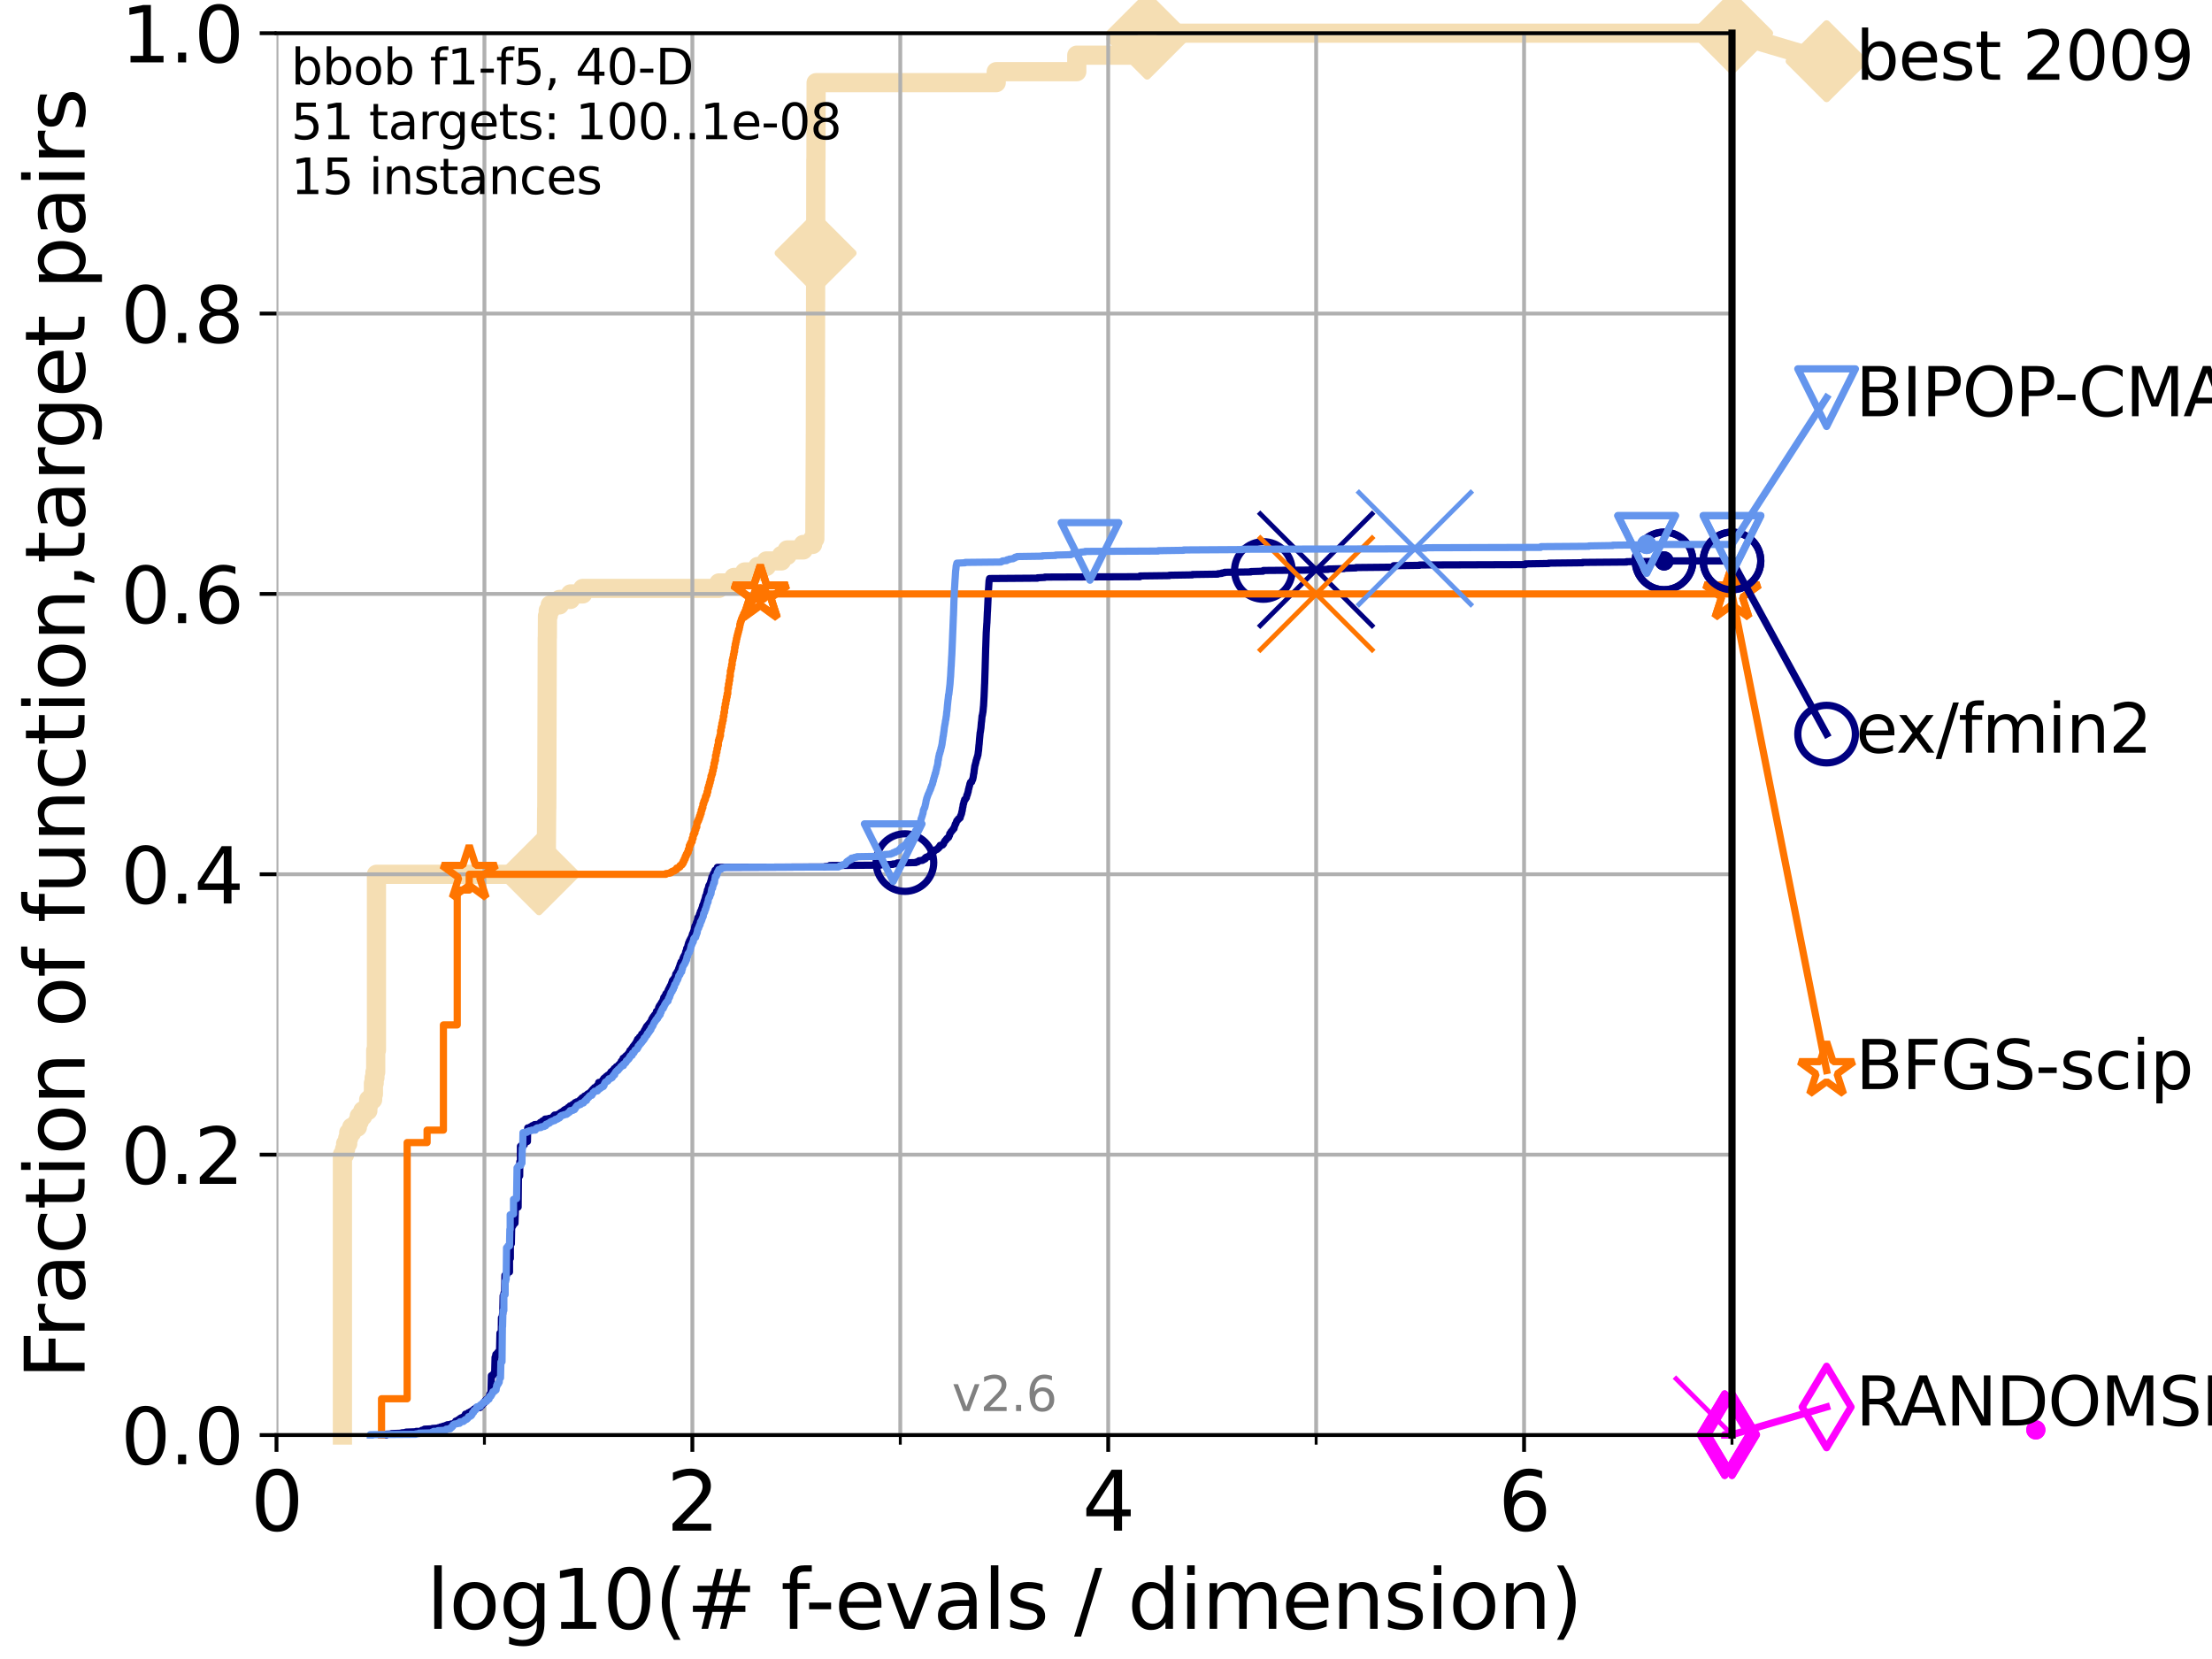<?xml version="1.0" encoding="utf-8" standalone="no"?>
<!DOCTYPE svg PUBLIC "-//W3C//DTD SVG 1.1//EN"
  "http://www.w3.org/Graphics/SVG/1.1/DTD/svg11.dtd">
<svg xmlns:xlink="http://www.w3.org/1999/xlink" width="460.8pt" height="345.6pt" viewBox="0 0 460.8 345.6" xmlns="http://www.w3.org/2000/svg" version="1.1">
 <defs>
  <style type="text/css">*{stroke-linejoin: round; stroke-linecap: butt}</style>
 </defs>
 <g id="figure_1">
  <g id="patch_1">
   <path d="M 0 345.6 
L 460.8 345.6 
L 460.8 0 
L 0 0 
z
" style="fill: #ffffff"/>
  </g>
  <g id="axes_1">
   <g id="patch_2">
    <path d="M 57.6 298.944 
L 360.806 298.944 
L 360.806 6.912 
L 57.6 6.912 
z
" style="fill: #ffffff"/>
   </g>
   <g id="line2d_1">
    <path d="M 71.332 298.944 
L 71.332 240.538 
L 71.78 240.538 
L 71.78 239.392 
L 72 239.392 
L 72 238.247 
L 72.432 238.247 
L 72.432 237.102 
L 72.645 237.102 
L 72.645 235.957 
L 73.268 235.957 
L 73.268 234.811 
L 74.457 234.811 
L 74.457 233.666 
L 74.837 233.666 
L 74.837 232.521 
L 75.575 232.521 
L 75.575 231.376 
L 76.63 231.376 
L 76.63 230.231 
L 76.8 230.231 
L 76.8 229.085 
L 77.629 229.085 
L 77.629 227.94 
L 77.79 227.94 
L 77.79 225.65 
L 77.95 225.65 
L 77.95 224.504 
L 78.109 224.504 
L 78.109 223.359 
L 78.267 223.359 
L 78.267 218.778 
L 78.423 218.778 
L 78.423 182.131 
L 112.283 182.131 
L 112.283 180.986 
L 113.789 180.986 
L 113.884 168.389 
L 113.907 168.389 
L 114.001 132.887 
L 114.025 132.887 
L 114.048 128.306 
L 114.211 128.306 
L 114.211 127.16 
L 114.624 127.16 
L 114.624 126.015 
L 116.543 126.015 
L 116.543 124.87 
L 118.836 124.87 
L 118.836 123.725 
L 121.393 123.725 
L 121.393 122.58 
L 149.768 122.58 
L 149.768 121.434 
L 152.871 121.434 
L 152.871 120.289 
L 155.13 120.289 
L 155.13 119.144 
L 157.86 119.144 
L 157.86 117.999 
L 159.658 117.999 
L 159.658 116.853 
L 162.791 116.853 
L 162.791 115.708 
L 163.983 115.708 
L 163.983 114.563 
L 167.332 114.563 
L 167.332 113.418 
L 169.284 113.418 
L 169.284 112.273 
L 169.743 112.273 
L 169.849 90.513 
L 169.854 90.513 
L 169.956 33.252 
L 169.979 33.252 
L 170.012 17.219 
L 207.532 17.219 
L 207.532 14.929 
L 224.312 14.929 
L 224.312 11.493 
L 238.976 11.493 
L 238.977 6.912 
L 360.806 6.912 
L 360.806 6.912 
" style="fill: none; stroke: #f5deb3; stroke-width: 4; stroke-linecap: square"/>
   </g>
   <g id="line2d_2">
    <defs>
     <path id="m742d39900f" d="M 0 7.778 
L 7.778 0 
L 0 -7.778 
L -7.778 0 
z
" style="stroke: #f5deb3; stroke-width: 1.5; stroke-linejoin: miter"/>
    </defs>
    <g>
     <use xlink:href="#m742d39900f" x="112.283" y="182.131" style="fill: #f5deb3; stroke: #f5deb3; stroke-width: 1.5; stroke-linejoin: miter"/>
     <use xlink:href="#m742d39900f" x="169.901" y="52.721" style="fill: #f5deb3; stroke: #f5deb3; stroke-width: 1.5; stroke-linejoin: miter"/>
     <use xlink:href="#m742d39900f" x="238.977" y="8.057" style="fill: #f5deb3; stroke: #f5deb3; stroke-width: 1.5; stroke-linejoin: miter"/>
     <use xlink:href="#m742d39900f" x="238.977" y="6.912" style="fill: #f5deb3; stroke: #f5deb3; stroke-width: 1.5; stroke-linejoin: miter"/>
     <use xlink:href="#m742d39900f" x="360.806" y="6.912" style="fill: #f5deb3; stroke: #f5deb3; stroke-width: 1.5; stroke-linejoin: miter"/>
    </g>
   </g>
   <g id="line2d_3">
    <path style="fill: none; stroke: #f5deb3; stroke-width: 4; stroke-linecap: square"/>
    <g/>
   </g>
   <g id="line2d_4">
    <path d="M 360.806 6.912 
L 380.515 12.753 
" style="fill: none; stroke: #f5deb3; stroke-width: 4; stroke-linecap: square"/>
    <g>
     <use xlink:href="#m742d39900f" x="360.806" y="6.912" style="fill: #f5deb3; stroke: #f5deb3; stroke-width: 1.5; stroke-linejoin: miter"/>
     <use xlink:href="#m742d39900f" x="380.515" y="12.753" style="fill: #f5deb3; stroke: #f5deb3; stroke-width: 1.5; stroke-linejoin: miter"/>
    </g>
   </g>
   <g id="matplotlib.axis_1">
    <g id="xtick_1">
     <g id="line2d_5">
      <path d="M 57.6 298.944 
L 57.6 6.912 
" clip-path="url(#p0abbe7dbc1)" style="fill: none; stroke: #b0b0b0; stroke-width: 0.8; stroke-linecap: square"/>
     </g>
     <g id="line2d_6">
      <defs>
       <path id="m6b34260bc2" d="M 0 0 
L 0 3.5 
" style="stroke: #000000; stroke-width: 0.8"/>
      </defs>
      <g>
       <use xlink:href="#m6b34260bc2" x="57.6" y="298.944" style="stroke: #000000; stroke-width: 0.8"/>
      </g>
     </g>
     <g id="text_1">
      <!-- 0 -->
      <g transform="translate(52.192 318.861) scale(0.17 -0.17)">
       <defs>
        <path id="DejaVuSans-30" d="M 2034 4250 
Q 1547 4250 1301 3770 
Q 1056 3291 1056 2328 
Q 1056 1369 1301 889 
Q 1547 409 2034 409 
Q 2525 409 2770 889 
Q 3016 1369 3016 2328 
Q 3016 3291 2770 3770 
Q 2525 4250 2034 4250 
z
M 2034 4750 
Q 2819 4750 3233 4129 
Q 3647 3509 3647 2328 
Q 3647 1150 3233 529 
Q 2819 -91 2034 -91 
Q 1250 -91 836 529 
Q 422 1150 422 2328 
Q 422 3509 836 4129 
Q 1250 4750 2034 4750 
z
" transform="scale(0.016)"/>
       </defs>
       <use xlink:href="#DejaVuSans-30"/>
      </g>
     </g>
    </g>
    <g id="xtick_2">
     <g id="line2d_7">
      <path d="M 144.23 298.944 
L 144.23 6.912 
" clip-path="url(#p0abbe7dbc1)" style="fill: none; stroke: #b0b0b0; stroke-width: 0.8; stroke-linecap: square"/>
     </g>
     <g id="line2d_8">
      <g>
       <use xlink:href="#m6b34260bc2" x="144.23" y="298.944" style="stroke: #000000; stroke-width: 0.8"/>
      </g>
     </g>
     <g id="text_2">
      <!-- 2 -->
      <g transform="translate(138.822 318.861) scale(0.17 -0.17)">
       <defs>
        <path id="DejaVuSans-32" d="M 1228 531 
L 3431 531 
L 3431 0 
L 469 0 
L 469 531 
Q 828 903 1448 1529 
Q 2069 2156 2228 2338 
Q 2531 2678 2651 2914 
Q 2772 3150 2772 3378 
Q 2772 3750 2511 3984 
Q 2250 4219 1831 4219 
Q 1534 4219 1204 4116 
Q 875 4013 500 3803 
L 500 4441 
Q 881 4594 1212 4672 
Q 1544 4750 1819 4750 
Q 2544 4750 2975 4387 
Q 3406 4025 3406 3419 
Q 3406 3131 3298 2873 
Q 3191 2616 2906 2266 
Q 2828 2175 2409 1742 
Q 1991 1309 1228 531 
z
" transform="scale(0.016)"/>
       </defs>
       <use xlink:href="#DejaVuSans-32"/>
      </g>
     </g>
    </g>
    <g id="xtick_3">
     <g id="line2d_9">
      <path d="M 230.861 298.944 
L 230.861 6.912 
" clip-path="url(#p0abbe7dbc1)" style="fill: none; stroke: #b0b0b0; stroke-width: 0.8; stroke-linecap: square"/>
     </g>
     <g id="line2d_10">
      <g>
       <use xlink:href="#m6b34260bc2" x="230.861" y="298.944" style="stroke: #000000; stroke-width: 0.8"/>
      </g>
     </g>
     <g id="text_3">
      <!-- 4 -->
      <g transform="translate(225.453 318.861) scale(0.17 -0.17)">
       <defs>
        <path id="DejaVuSans-34" d="M 2419 4116 
L 825 1625 
L 2419 1625 
L 2419 4116 
z
M 2253 4666 
L 3047 4666 
L 3047 1625 
L 3713 1625 
L 3713 1100 
L 3047 1100 
L 3047 0 
L 2419 0 
L 2419 1100 
L 313 1100 
L 313 1709 
L 2253 4666 
z
" transform="scale(0.016)"/>
       </defs>
       <use xlink:href="#DejaVuSans-34"/>
      </g>
     </g>
    </g>
    <g id="xtick_4">
     <g id="line2d_11">
      <path d="M 317.491 298.944 
L 317.491 6.912 
" clip-path="url(#p0abbe7dbc1)" style="fill: none; stroke: #b0b0b0; stroke-width: 0.8; stroke-linecap: square"/>
     </g>
     <g id="line2d_12">
      <g>
       <use xlink:href="#m6b34260bc2" x="317.491" y="298.944" style="stroke: #000000; stroke-width: 0.8"/>
      </g>
     </g>
     <g id="text_4">
      <!-- 6 -->
      <g transform="translate(312.083 318.861) scale(0.17 -0.17)">
       <defs>
        <path id="DejaVuSans-36" d="M 2113 2584 
Q 1688 2584 1439 2293 
Q 1191 2003 1191 1497 
Q 1191 994 1439 701 
Q 1688 409 2113 409 
Q 2538 409 2786 701 
Q 3034 994 3034 1497 
Q 3034 2003 2786 2293 
Q 2538 2584 2113 2584 
z
M 3366 4563 
L 3366 3988 
Q 3128 4100 2886 4159 
Q 2644 4219 2406 4219 
Q 1781 4219 1451 3797 
Q 1122 3375 1075 2522 
Q 1259 2794 1537 2939 
Q 1816 3084 2150 3084 
Q 2853 3084 3261 2657 
Q 3669 2231 3669 1497 
Q 3669 778 3244 343 
Q 2819 -91 2113 -91 
Q 1303 -91 875 529 
Q 447 1150 447 2328 
Q 447 3434 972 4092 
Q 1497 4750 2381 4750 
Q 2619 4750 2861 4703 
Q 3103 4656 3366 4563 
z
" transform="scale(0.016)"/>
       </defs>
       <use xlink:href="#DejaVuSans-36"/>
      </g>
     </g>
    </g>
    <g id="xtick_5">
     <g id="line2d_13">
      <path d="M 100.915 298.944 
L 100.915 6.912 
" clip-path="url(#p0abbe7dbc1)" style="fill: none; stroke: #b0b0b0; stroke-width: 0.8; stroke-linecap: square"/>
     </g>
     <g id="line2d_14">
      <defs>
       <path id="m6ff1aa4dd1" d="M 0 0 
L 0 2 
" style="stroke: #000000; stroke-width: 0.6"/>
      </defs>
      <g>
       <use xlink:href="#m6ff1aa4dd1" x="100.915" y="298.944" style="stroke: #000000; stroke-width: 0.6"/>
      </g>
     </g>
    </g>
    <g id="xtick_6">
     <g id="line2d_15">
      <path d="M 187.546 298.944 
L 187.546 6.912 
" clip-path="url(#p0abbe7dbc1)" style="fill: none; stroke: #b0b0b0; stroke-width: 0.8; stroke-linecap: square"/>
     </g>
     <g id="line2d_16">
      <g>
       <use xlink:href="#m6ff1aa4dd1" x="187.546" y="298.944" style="stroke: #000000; stroke-width: 0.6"/>
      </g>
     </g>
    </g>
    <g id="xtick_7">
     <g id="line2d_17">
      <path d="M 274.176 298.944 
L 274.176 6.912 
" clip-path="url(#p0abbe7dbc1)" style="fill: none; stroke: #b0b0b0; stroke-width: 0.8; stroke-linecap: square"/>
     </g>
     <g id="line2d_18">
      <g>
       <use xlink:href="#m6ff1aa4dd1" x="274.176" y="298.944" style="stroke: #000000; stroke-width: 0.6"/>
      </g>
     </g>
    </g>
    <g id="xtick_8">
     <g id="line2d_19">
      <path d="M 360.806 298.944 
L 360.806 6.912 
" clip-path="url(#p0abbe7dbc1)" style="fill: none; stroke: #b0b0b0; stroke-width: 0.8; stroke-linecap: square"/>
     </g>
     <g id="line2d_20">
      <g>
       <use xlink:href="#m6ff1aa4dd1" x="360.806" y="298.944" style="stroke: #000000; stroke-width: 0.6"/>
      </g>
     </g>
    </g>
    <g id="text_5">
     <!-- log10(# f-evals / dimension) -->
     <g transform="translate(88.823 339.314) scale(0.17 -0.17)">
      <defs>
       <path id="DejaVuSans-6c" d="M 603 4863 
L 1178 4863 
L 1178 0 
L 603 0 
L 603 4863 
z
" transform="scale(0.016)"/>
       <path id="DejaVuSans-6f" d="M 1959 3097 
Q 1497 3097 1228 2736 
Q 959 2375 959 1747 
Q 959 1119 1226 758 
Q 1494 397 1959 397 
Q 2419 397 2687 759 
Q 2956 1122 2956 1747 
Q 2956 2369 2687 2733 
Q 2419 3097 1959 3097 
z
M 1959 3584 
Q 2709 3584 3137 3096 
Q 3566 2609 3566 1747 
Q 3566 888 3137 398 
Q 2709 -91 1959 -91 
Q 1206 -91 779 398 
Q 353 888 353 1747 
Q 353 2609 779 3096 
Q 1206 3584 1959 3584 
z
" transform="scale(0.016)"/>
       <path id="DejaVuSans-67" d="M 2906 1791 
Q 2906 2416 2648 2759 
Q 2391 3103 1925 3103 
Q 1463 3103 1205 2759 
Q 947 2416 947 1791 
Q 947 1169 1205 825 
Q 1463 481 1925 481 
Q 2391 481 2648 825 
Q 2906 1169 2906 1791 
z
M 3481 434 
Q 3481 -459 3084 -895 
Q 2688 -1331 1869 -1331 
Q 1566 -1331 1297 -1286 
Q 1028 -1241 775 -1147 
L 775 -588 
Q 1028 -725 1275 -790 
Q 1522 -856 1778 -856 
Q 2344 -856 2625 -561 
Q 2906 -266 2906 331 
L 2906 616 
Q 2728 306 2450 153 
Q 2172 0 1784 0 
Q 1141 0 747 490 
Q 353 981 353 1791 
Q 353 2603 747 3093 
Q 1141 3584 1784 3584 
Q 2172 3584 2450 3431 
Q 2728 3278 2906 2969 
L 2906 3500 
L 3481 3500 
L 3481 434 
z
" transform="scale(0.016)"/>
       <path id="DejaVuSans-31" d="M 794 531 
L 1825 531 
L 1825 4091 
L 703 3866 
L 703 4441 
L 1819 4666 
L 2450 4666 
L 2450 531 
L 3481 531 
L 3481 0 
L 794 0 
L 794 531 
z
" transform="scale(0.016)"/>
       <path id="DejaVuSans-28" d="M 1984 4856 
Q 1566 4138 1362 3434 
Q 1159 2731 1159 2009 
Q 1159 1288 1364 580 
Q 1569 -128 1984 -844 
L 1484 -844 
Q 1016 -109 783 600 
Q 550 1309 550 2009 
Q 550 2706 781 3412 
Q 1013 4119 1484 4856 
L 1984 4856 
z
" transform="scale(0.016)"/>
       <path id="DejaVuSans-23" d="M 3272 2816 
L 2363 2816 
L 2100 1772 
L 3016 1772 
L 3272 2816 
z
M 2803 4594 
L 2478 3297 
L 3391 3297 
L 3719 4594 
L 4219 4594 
L 3897 3297 
L 4872 3297 
L 4872 2816 
L 3775 2816 
L 3519 1772 
L 4513 1772 
L 4513 1294 
L 3397 1294 
L 3072 0 
L 2572 0 
L 2894 1294 
L 1978 1294 
L 1656 0 
L 1153 0 
L 1478 1294 
L 494 1294 
L 494 1772 
L 1594 1772 
L 1856 2816 
L 850 2816 
L 850 3297 
L 1978 3297 
L 2297 4594 
L 2803 4594 
z
" transform="scale(0.016)"/>
       <path id="DejaVuSans-20" transform="scale(0.016)"/>
       <path id="DejaVuSans-66" d="M 2375 4863 
L 2375 4384 
L 1825 4384 
Q 1516 4384 1395 4259 
Q 1275 4134 1275 3809 
L 1275 3500 
L 2222 3500 
L 2222 3053 
L 1275 3053 
L 1275 0 
L 697 0 
L 697 3053 
L 147 3053 
L 147 3500 
L 697 3500 
L 697 3744 
Q 697 4328 969 4595 
Q 1241 4863 1831 4863 
L 2375 4863 
z
" transform="scale(0.016)"/>
       <path id="DejaVuSans-2d" d="M 313 2009 
L 1997 2009 
L 1997 1497 
L 313 1497 
L 313 2009 
z
" transform="scale(0.016)"/>
       <path id="DejaVuSans-65" d="M 3597 1894 
L 3597 1613 
L 953 1613 
Q 991 1019 1311 708 
Q 1631 397 2203 397 
Q 2534 397 2845 478 
Q 3156 559 3463 722 
L 3463 178 
Q 3153 47 2828 -22 
Q 2503 -91 2169 -91 
Q 1331 -91 842 396 
Q 353 884 353 1716 
Q 353 2575 817 3079 
Q 1281 3584 2069 3584 
Q 2775 3584 3186 3129 
Q 3597 2675 3597 1894 
z
M 3022 2063 
Q 3016 2534 2758 2815 
Q 2500 3097 2075 3097 
Q 1594 3097 1305 2825 
Q 1016 2553 972 2059 
L 3022 2063 
z
" transform="scale(0.016)"/>
       <path id="DejaVuSans-76" d="M 191 3500 
L 800 3500 
L 1894 563 
L 2988 3500 
L 3597 3500 
L 2284 0 
L 1503 0 
L 191 3500 
z
" transform="scale(0.016)"/>
       <path id="DejaVuSans-61" d="M 2194 1759 
Q 1497 1759 1228 1600 
Q 959 1441 959 1056 
Q 959 750 1161 570 
Q 1363 391 1709 391 
Q 2188 391 2477 730 
Q 2766 1069 2766 1631 
L 2766 1759 
L 2194 1759 
z
M 3341 1997 
L 3341 0 
L 2766 0 
L 2766 531 
Q 2569 213 2275 61 
Q 1981 -91 1556 -91 
Q 1019 -91 701 211 
Q 384 513 384 1019 
Q 384 1609 779 1909 
Q 1175 2209 1959 2209 
L 2766 2209 
L 2766 2266 
Q 2766 2663 2505 2880 
Q 2244 3097 1772 3097 
Q 1472 3097 1187 3025 
Q 903 2953 641 2809 
L 641 3341 
Q 956 3463 1253 3523 
Q 1550 3584 1831 3584 
Q 2591 3584 2966 3190 
Q 3341 2797 3341 1997 
z
" transform="scale(0.016)"/>
       <path id="DejaVuSans-73" d="M 2834 3397 
L 2834 2853 
Q 2591 2978 2328 3040 
Q 2066 3103 1784 3103 
Q 1356 3103 1142 2972 
Q 928 2841 928 2578 
Q 928 2378 1081 2264 
Q 1234 2150 1697 2047 
L 1894 2003 
Q 2506 1872 2764 1633 
Q 3022 1394 3022 966 
Q 3022 478 2636 193 
Q 2250 -91 1575 -91 
Q 1294 -91 989 -36 
Q 684 19 347 128 
L 347 722 
Q 666 556 975 473 
Q 1284 391 1588 391 
Q 1994 391 2212 530 
Q 2431 669 2431 922 
Q 2431 1156 2273 1281 
Q 2116 1406 1581 1522 
L 1381 1569 
Q 847 1681 609 1914 
Q 372 2147 372 2553 
Q 372 3047 722 3315 
Q 1072 3584 1716 3584 
Q 2034 3584 2315 3537 
Q 2597 3491 2834 3397 
z
" transform="scale(0.016)"/>
       <path id="DejaVuSans-2f" d="M 1625 4666 
L 2156 4666 
L 531 -594 
L 0 -594 
L 1625 4666 
z
" transform="scale(0.016)"/>
       <path id="DejaVuSans-64" d="M 2906 2969 
L 2906 4863 
L 3481 4863 
L 3481 0 
L 2906 0 
L 2906 525 
Q 2725 213 2448 61 
Q 2172 -91 1784 -91 
Q 1150 -91 751 415 
Q 353 922 353 1747 
Q 353 2572 751 3078 
Q 1150 3584 1784 3584 
Q 2172 3584 2448 3432 
Q 2725 3281 2906 2969 
z
M 947 1747 
Q 947 1113 1208 752 
Q 1469 391 1925 391 
Q 2381 391 2643 752 
Q 2906 1113 2906 1747 
Q 2906 2381 2643 2742 
Q 2381 3103 1925 3103 
Q 1469 3103 1208 2742 
Q 947 2381 947 1747 
z
" transform="scale(0.016)"/>
       <path id="DejaVuSans-69" d="M 603 3500 
L 1178 3500 
L 1178 0 
L 603 0 
L 603 3500 
z
M 603 4863 
L 1178 4863 
L 1178 4134 
L 603 4134 
L 603 4863 
z
" transform="scale(0.016)"/>
       <path id="DejaVuSans-6d" d="M 3328 2828 
Q 3544 3216 3844 3400 
Q 4144 3584 4550 3584 
Q 5097 3584 5394 3201 
Q 5691 2819 5691 2113 
L 5691 0 
L 5113 0 
L 5113 2094 
Q 5113 2597 4934 2840 
Q 4756 3084 4391 3084 
Q 3944 3084 3684 2787 
Q 3425 2491 3425 1978 
L 3425 0 
L 2847 0 
L 2847 2094 
Q 2847 2600 2669 2842 
Q 2491 3084 2119 3084 
Q 1678 3084 1418 2786 
Q 1159 2488 1159 1978 
L 1159 0 
L 581 0 
L 581 3500 
L 1159 3500 
L 1159 2956 
Q 1356 3278 1631 3431 
Q 1906 3584 2284 3584 
Q 2666 3584 2933 3390 
Q 3200 3197 3328 2828 
z
" transform="scale(0.016)"/>
       <path id="DejaVuSans-6e" d="M 3513 2113 
L 3513 0 
L 2938 0 
L 2938 2094 
Q 2938 2591 2744 2837 
Q 2550 3084 2163 3084 
Q 1697 3084 1428 2787 
Q 1159 2491 1159 1978 
L 1159 0 
L 581 0 
L 581 3500 
L 1159 3500 
L 1159 2956 
Q 1366 3272 1645 3428 
Q 1925 3584 2291 3584 
Q 2894 3584 3203 3211 
Q 3513 2838 3513 2113 
z
" transform="scale(0.016)"/>
       <path id="DejaVuSans-29" d="M 513 4856 
L 1013 4856 
Q 1481 4119 1714 3412 
Q 1947 2706 1947 2009 
Q 1947 1309 1714 600 
Q 1481 -109 1013 -844 
L 513 -844 
Q 928 -128 1133 580 
Q 1338 1288 1338 2009 
Q 1338 2731 1133 3434 
Q 928 4138 513 4856 
z
" transform="scale(0.016)"/>
      </defs>
      <use xlink:href="#DejaVuSans-6c"/>
      <use xlink:href="#DejaVuSans-6f" x="27.783"/>
      <use xlink:href="#DejaVuSans-67" x="88.965"/>
      <use xlink:href="#DejaVuSans-31" x="152.441"/>
      <use xlink:href="#DejaVuSans-30" x="216.064"/>
      <use xlink:href="#DejaVuSans-28" x="279.688"/>
      <use xlink:href="#DejaVuSans-23" x="318.701"/>
      <use xlink:href="#DejaVuSans-20" x="402.49"/>
      <use xlink:href="#DejaVuSans-66" x="434.277"/>
      <use xlink:href="#DejaVuSans-2d" x="463.982"/>
      <use xlink:href="#DejaVuSans-65" x="500.066"/>
      <use xlink:href="#DejaVuSans-76" x="561.59"/>
      <use xlink:href="#DejaVuSans-61" x="620.77"/>
      <use xlink:href="#DejaVuSans-6c" x="682.049"/>
      <use xlink:href="#DejaVuSans-73" x="709.832"/>
      <use xlink:href="#DejaVuSans-20" x="761.932"/>
      <use xlink:href="#DejaVuSans-2f" x="793.719"/>
      <use xlink:href="#DejaVuSans-20" x="827.41"/>
      <use xlink:href="#DejaVuSans-64" x="859.197"/>
      <use xlink:href="#DejaVuSans-69" x="922.674"/>
      <use xlink:href="#DejaVuSans-6d" x="950.457"/>
      <use xlink:href="#DejaVuSans-65" x="1047.869"/>
      <use xlink:href="#DejaVuSans-6e" x="1109.393"/>
      <use xlink:href="#DejaVuSans-73" x="1172.771"/>
      <use xlink:href="#DejaVuSans-69" x="1224.871"/>
      <use xlink:href="#DejaVuSans-6f" x="1252.654"/>
      <use xlink:href="#DejaVuSans-6e" x="1313.836"/>
      <use xlink:href="#DejaVuSans-29" x="1377.215"/>
     </g>
    </g>
   </g>
   <g id="matplotlib.axis_2">
    <g id="ytick_1">
     <g id="line2d_21">
      <path d="M 57.6 298.944 
L 360.806 298.944 
" clip-path="url(#p0abbe7dbc1)" style="fill: none; stroke: #b0b0b0; stroke-width: 0.8; stroke-linecap: square"/>
     </g>
     <g id="line2d_22">
      <defs>
       <path id="m3678cbe2d6" d="M 0 0 
L -3.5 0 
" style="stroke: #000000; stroke-width: 0.8"/>
      </defs>
      <g>
       <use xlink:href="#m3678cbe2d6" x="57.6" y="298.944" style="stroke: #000000; stroke-width: 0.8"/>
      </g>
     </g>
     <g id="text_6">
      <!-- 0.0 -->
      <g transform="translate(25.155 305.023) scale(0.16 -0.16)">
       <defs>
        <path id="DejaVuSans-2e" d="M 684 794 
L 1344 794 
L 1344 0 
L 684 0 
L 684 794 
z
" transform="scale(0.016)"/>
       </defs>
       <use xlink:href="#DejaVuSans-30"/>
       <use xlink:href="#DejaVuSans-2e" x="63.623"/>
       <use xlink:href="#DejaVuSans-30" x="95.41"/>
      </g>
     </g>
    </g>
    <g id="ytick_2">
     <g id="line2d_23">
      <path d="M 57.6 240.538 
L 360.806 240.538 
" clip-path="url(#p0abbe7dbc1)" style="fill: none; stroke: #b0b0b0; stroke-width: 0.8; stroke-linecap: square"/>
     </g>
     <g id="line2d_24">
      <g>
       <use xlink:href="#m3678cbe2d6" x="57.6" y="240.538" style="stroke: #000000; stroke-width: 0.8"/>
      </g>
     </g>
     <g id="text_7">
      <!-- 0.2 -->
      <g transform="translate(25.155 246.616) scale(0.16 -0.16)">
       <use xlink:href="#DejaVuSans-30"/>
       <use xlink:href="#DejaVuSans-2e" x="63.623"/>
       <use xlink:href="#DejaVuSans-32" x="95.41"/>
      </g>
     </g>
    </g>
    <g id="ytick_3">
     <g id="line2d_25">
      <path d="M 57.6 182.131 
L 360.806 182.131 
" clip-path="url(#p0abbe7dbc1)" style="fill: none; stroke: #b0b0b0; stroke-width: 0.8; stroke-linecap: square"/>
     </g>
     <g id="line2d_26">
      <g>
       <use xlink:href="#m3678cbe2d6" x="57.6" y="182.131" style="stroke: #000000; stroke-width: 0.8"/>
      </g>
     </g>
     <g id="text_8">
      <!-- 0.4 -->
      <g transform="translate(25.155 188.21) scale(0.16 -0.16)">
       <use xlink:href="#DejaVuSans-30"/>
       <use xlink:href="#DejaVuSans-2e" x="63.623"/>
       <use xlink:href="#DejaVuSans-34" x="95.41"/>
      </g>
     </g>
    </g>
    <g id="ytick_4">
     <g id="line2d_27">
      <path d="M 57.6 123.725 
L 360.806 123.725 
" clip-path="url(#p0abbe7dbc1)" style="fill: none; stroke: #b0b0b0; stroke-width: 0.8; stroke-linecap: square"/>
     </g>
     <g id="line2d_28">
      <g>
       <use xlink:href="#m3678cbe2d6" x="57.6" y="123.725" style="stroke: #000000; stroke-width: 0.8"/>
      </g>
     </g>
     <g id="text_9">
      <!-- 0.6 -->
      <g transform="translate(25.155 129.804) scale(0.16 -0.16)">
       <use xlink:href="#DejaVuSans-30"/>
       <use xlink:href="#DejaVuSans-2e" x="63.623"/>
       <use xlink:href="#DejaVuSans-36" x="95.41"/>
      </g>
     </g>
    </g>
    <g id="ytick_5">
     <g id="line2d_29">
      <path d="M 57.6 65.318 
L 360.806 65.318 
" clip-path="url(#p0abbe7dbc1)" style="fill: none; stroke: #b0b0b0; stroke-width: 0.8; stroke-linecap: square"/>
     </g>
     <g id="line2d_30">
      <g>
       <use xlink:href="#m3678cbe2d6" x="57.6" y="65.318" style="stroke: #000000; stroke-width: 0.8"/>
      </g>
     </g>
     <g id="text_10">
      <!-- 0.8 -->
      <g transform="translate(25.155 71.397) scale(0.16 -0.16)">
       <defs>
        <path id="DejaVuSans-38" d="M 2034 2216 
Q 1584 2216 1326 1975 
Q 1069 1734 1069 1313 
Q 1069 891 1326 650 
Q 1584 409 2034 409 
Q 2484 409 2743 651 
Q 3003 894 3003 1313 
Q 3003 1734 2745 1975 
Q 2488 2216 2034 2216 
z
M 1403 2484 
Q 997 2584 770 2862 
Q 544 3141 544 3541 
Q 544 4100 942 4425 
Q 1341 4750 2034 4750 
Q 2731 4750 3128 4425 
Q 3525 4100 3525 3541 
Q 3525 3141 3298 2862 
Q 3072 2584 2669 2484 
Q 3125 2378 3379 2068 
Q 3634 1759 3634 1313 
Q 3634 634 3220 271 
Q 2806 -91 2034 -91 
Q 1263 -91 848 271 
Q 434 634 434 1313 
Q 434 1759 690 2068 
Q 947 2378 1403 2484 
z
M 1172 3481 
Q 1172 3119 1398 2916 
Q 1625 2713 2034 2713 
Q 2441 2713 2670 2916 
Q 2900 3119 2900 3481 
Q 2900 3844 2670 4047 
Q 2441 4250 2034 4250 
Q 1625 4250 1398 4047 
Q 1172 3844 1172 3481 
z
" transform="scale(0.016)"/>
       </defs>
       <use xlink:href="#DejaVuSans-30"/>
       <use xlink:href="#DejaVuSans-2e" x="63.623"/>
       <use xlink:href="#DejaVuSans-38" x="95.41"/>
      </g>
     </g>
    </g>
    <g id="ytick_6">
     <g id="line2d_31">
      <path d="M 57.6 6.912 
L 360.806 6.912 
" clip-path="url(#p0abbe7dbc1)" style="fill: none; stroke: #b0b0b0; stroke-width: 0.8; stroke-linecap: square"/>
     </g>
     <g id="line2d_32">
      <g>
       <use xlink:href="#m3678cbe2d6" x="57.6" y="6.912" style="stroke: #000000; stroke-width: 0.8"/>
      </g>
     </g>
     <g id="text_11">
      <!-- 1.0 -->
      <g transform="translate(25.155 12.991) scale(0.16 -0.16)">
       <use xlink:href="#DejaVuSans-31"/>
       <use xlink:href="#DejaVuSans-2e" x="63.623"/>
       <use xlink:href="#DejaVuSans-30" x="95.41"/>
      </g>
     </g>
    </g>
    <g id="text_12">
     <!-- Fraction of function,target pairs -->
     <g transform="translate(17.62 287.313) rotate(-90) scale(0.17 -0.17)">
      <defs>
       <path id="DejaVuSans-46" d="M 628 4666 
L 3309 4666 
L 3309 4134 
L 1259 4134 
L 1259 2759 
L 3109 2759 
L 3109 2228 
L 1259 2228 
L 1259 0 
L 628 0 
L 628 4666 
z
" transform="scale(0.016)"/>
       <path id="DejaVuSans-72" d="M 2631 2963 
Q 2534 3019 2420 3045 
Q 2306 3072 2169 3072 
Q 1681 3072 1420 2755 
Q 1159 2438 1159 1844 
L 1159 0 
L 581 0 
L 581 3500 
L 1159 3500 
L 1159 2956 
Q 1341 3275 1631 3429 
Q 1922 3584 2338 3584 
Q 2397 3584 2469 3576 
Q 2541 3569 2628 3553 
L 2631 2963 
z
" transform="scale(0.016)"/>
       <path id="DejaVuSans-63" d="M 3122 3366 
L 3122 2828 
Q 2878 2963 2633 3030 
Q 2388 3097 2138 3097 
Q 1578 3097 1268 2742 
Q 959 2388 959 1747 
Q 959 1106 1268 751 
Q 1578 397 2138 397 
Q 2388 397 2633 464 
Q 2878 531 3122 666 
L 3122 134 
Q 2881 22 2623 -34 
Q 2366 -91 2075 -91 
Q 1284 -91 818 406 
Q 353 903 353 1747 
Q 353 2603 823 3093 
Q 1294 3584 2113 3584 
Q 2378 3584 2631 3529 
Q 2884 3475 3122 3366 
z
" transform="scale(0.016)"/>
       <path id="DejaVuSans-74" d="M 1172 4494 
L 1172 3500 
L 2356 3500 
L 2356 3053 
L 1172 3053 
L 1172 1153 
Q 1172 725 1289 603 
Q 1406 481 1766 481 
L 2356 481 
L 2356 0 
L 1766 0 
Q 1100 0 847 248 
Q 594 497 594 1153 
L 594 3053 
L 172 3053 
L 172 3500 
L 594 3500 
L 594 4494 
L 1172 4494 
z
" transform="scale(0.016)"/>
       <path id="DejaVuSans-75" d="M 544 1381 
L 544 3500 
L 1119 3500 
L 1119 1403 
Q 1119 906 1312 657 
Q 1506 409 1894 409 
Q 2359 409 2629 706 
Q 2900 1003 2900 1516 
L 2900 3500 
L 3475 3500 
L 3475 0 
L 2900 0 
L 2900 538 
Q 2691 219 2414 64 
Q 2138 -91 1772 -91 
Q 1169 -91 856 284 
Q 544 659 544 1381 
z
M 1991 3584 
L 1991 3584 
z
" transform="scale(0.016)"/>
       <path id="DejaVuSans-2c" d="M 750 794 
L 1409 794 
L 1409 256 
L 897 -744 
L 494 -744 
L 750 256 
L 750 794 
z
" transform="scale(0.016)"/>
       <path id="DejaVuSans-70" d="M 1159 525 
L 1159 -1331 
L 581 -1331 
L 581 3500 
L 1159 3500 
L 1159 2969 
Q 1341 3281 1617 3432 
Q 1894 3584 2278 3584 
Q 2916 3584 3314 3078 
Q 3713 2572 3713 1747 
Q 3713 922 3314 415 
Q 2916 -91 2278 -91 
Q 1894 -91 1617 61 
Q 1341 213 1159 525 
z
M 3116 1747 
Q 3116 2381 2855 2742 
Q 2594 3103 2138 3103 
Q 1681 3103 1420 2742 
Q 1159 2381 1159 1747 
Q 1159 1113 1420 752 
Q 1681 391 2138 391 
Q 2594 391 2855 752 
Q 3116 1113 3116 1747 
z
" transform="scale(0.016)"/>
      </defs>
      <use xlink:href="#DejaVuSans-46"/>
      <use xlink:href="#DejaVuSans-72" x="50.27"/>
      <use xlink:href="#DejaVuSans-61" x="91.383"/>
      <use xlink:href="#DejaVuSans-63" x="152.662"/>
      <use xlink:href="#DejaVuSans-74" x="207.643"/>
      <use xlink:href="#DejaVuSans-69" x="246.852"/>
      <use xlink:href="#DejaVuSans-6f" x="274.635"/>
      <use xlink:href="#DejaVuSans-6e" x="335.816"/>
      <use xlink:href="#DejaVuSans-20" x="399.195"/>
      <use xlink:href="#DejaVuSans-6f" x="430.982"/>
      <use xlink:href="#DejaVuSans-66" x="492.164"/>
      <use xlink:href="#DejaVuSans-20" x="527.369"/>
      <use xlink:href="#DejaVuSans-66" x="559.156"/>
      <use xlink:href="#DejaVuSans-75" x="594.361"/>
      <use xlink:href="#DejaVuSans-6e" x="657.74"/>
      <use xlink:href="#DejaVuSans-63" x="721.119"/>
      <use xlink:href="#DejaVuSans-74" x="776.1"/>
      <use xlink:href="#DejaVuSans-69" x="815.309"/>
      <use xlink:href="#DejaVuSans-6f" x="843.092"/>
      <use xlink:href="#DejaVuSans-6e" x="904.273"/>
      <use xlink:href="#DejaVuSans-2c" x="967.652"/>
      <use xlink:href="#DejaVuSans-74" x="999.439"/>
      <use xlink:href="#DejaVuSans-61" x="1038.648"/>
      <use xlink:href="#DejaVuSans-72" x="1099.928"/>
      <use xlink:href="#DejaVuSans-67" x="1139.291"/>
      <use xlink:href="#DejaVuSans-65" x="1202.768"/>
      <use xlink:href="#DejaVuSans-74" x="1264.291"/>
      <use xlink:href="#DejaVuSans-20" x="1303.5"/>
      <use xlink:href="#DejaVuSans-70" x="1335.287"/>
      <use xlink:href="#DejaVuSans-61" x="1398.764"/>
      <use xlink:href="#DejaVuSans-69" x="1460.043"/>
      <use xlink:href="#DejaVuSans-72" x="1487.826"/>
      <use xlink:href="#DejaVuSans-73" x="1528.939"/>
     </g>
    </g>
   </g>
   <g id="line2d_33">
    <defs>
     <path id="ma74550c779" d="M 0 1.5 
C 0.398 1.5 0.779 1.342 1.061 1.061 
C 1.342 0.779 1.5 0.398 1.5 0 
C 1.5 -0.398 1.342 -0.779 1.061 -1.061 
C 0.779 -1.342 0.398 -1.5 0 -1.5 
C -0.398 -1.5 -0.779 -1.342 -1.061 -1.061 
C -1.342 -0.779 -1.5 -0.398 -1.5 0 
C -1.5 0.398 -1.342 0.779 -1.061 1.061 
C -0.779 1.342 -0.398 1.5 0 1.5 
z
" style="stroke: #f5deb3"/>
    </defs>
    <g>
     <use xlink:href="#ma74550c779" x="238.977" y="6.912" style="fill: #f5deb3; stroke: #f5deb3"/>
     <use xlink:href="#ma74550c779" x="238.977" y="6.912" style="fill: #f5deb3; stroke: #f5deb3"/>
    </g>
   </g>
   <g id="line2d_34">
    <defs>
     <path id="m461e1a1cdd" d="M 0 1.5 
C 0.398 1.5 0.779 1.342 1.061 1.061 
C 1.342 0.779 1.5 0.398 1.5 0 
C 1.5 -0.398 1.342 -0.779 1.061 -1.061 
C 0.779 -1.342 0.398 -1.5 0 -1.5 
C -0.398 -1.5 -0.779 -1.342 -1.061 -1.061 
C -1.342 -0.779 -1.5 -0.398 -1.5 0 
C -1.5 0.398 -1.342 0.779 -1.061 1.061 
C -0.779 1.342 -0.398 1.5 0 1.5 
z
" style="stroke: #000080"/>
    </defs>
    <g>
     <use xlink:href="#m461e1a1cdd" x="346.66" y="116.853" style="fill: #000080; stroke: #000080"/>
     <use xlink:href="#m461e1a1cdd" x="346.66" y="116.853" style="fill: #000080; stroke: #000080"/>
    </g>
   </g>
   <g id="line2d_35">
    <path d="M 80.06 298.944 
L 80.06 298.791 
L 81.565 298.715 
L 81.565 298.639 
L 83.678 298.562 
L 83.678 298.486 
L 84.596 298.41 
L 84.596 298.333 
L 86.712 298.257 
L 86.712 298.181 
L 87.782 298.181 
L 87.876 297.951 
L 88.341 297.875 
L 88.432 297.722 
L 90.092 297.646 
L 90.092 297.57 
L 91.306 297.493 
L 91.306 297.417 
L 91.77 297.417 
L 91.77 297.264 
L 92.298 297.264 
L 92.298 297.112 
L 92.812 297.035 
L 92.812 296.959 
L 93.17 296.883 
L 93.17 296.806 
L 93.935 296.73 
L 93.935 296.654 
L 94.604 296.577 
L 94.67 296.425 
L 94.866 296.425 
L 94.93 296.043 
L 95.314 295.966 
L 95.378 295.814 
L 95.753 295.737 
L 95.814 295.508 
L 96.06 295.432 
L 96.06 295.356 
L 96.421 295.279 
L 96.421 295.203 
L 96.659 295.127 
L 96.659 295.05 
L 96.776 295.05 
L 96.835 294.821 
L 96.951 294.821 
L 96.951 294.592 
L 97.523 294.516 
L 97.579 294.287 
L 97.968 294.21 
L 98.023 294.058 
L 98.295 294.058 
L 98.403 293.829 
L 98.67 293.752 
L 98.776 293.523 
L 99.037 293.523 
L 99.141 293.294 
L 100 293.218 
L 100.049 292.912 
L 100.342 292.836 
L 100.439 292.683 
L 100.535 292.607 
L 100.631 292.302 
L 100.915 292.225 
L 101.009 291.844 
L 101.195 291.767 
L 101.288 291.538 
L 101.608 291.538 
L 101.698 291.233 
L 101.788 291.156 
L 101.878 290.927 
L 101.922 290.927 
L 102.011 290.469 
L 102.1 290.469 
L 102.144 290.24 
L 102.276 290.164 
L 102.363 286.576 
L 102.708 286.499 
L 102.793 286.194 
L 103.047 286.117 
L 103.131 282.758 
L 103.214 282.682 
L 103.297 282.147 
L 103.462 282.071 
L 103.462 281.995 
L 103.667 281.918 
L 103.707 281.689 
L 103.909 281.613 
L 103.989 281.308 
L 104.069 281.308 
L 104.148 277.719 
L 104.423 277.643 
L 104.462 274.513 
L 104.617 274.513 
L 104.694 273.673 
L 104.733 273.673 
L 104.809 269.932 
L 104.924 269.855 
L 105 269.321 
L 105.113 269.245 
L 105.188 265.656 
L 105.559 265.58 
L 105.669 265.122 
L 105.814 265.045 
L 105.814 264.969 
L 106.138 264.969 
L 106.138 262.144 
L 106.315 262.144 
L 106.315 259.09 
L 106.526 259.09 
L 106.595 255.502 
L 106.768 255.502 
L 106.872 255.273 
L 106.906 255.273 
L 106.906 254.891 
L 107.278 254.815 
L 107.379 251.684 
L 107.478 251.608 
L 107.478 251.532 
L 107.937 251.455 
L 108.002 245.042 
L 108.258 244.966 
L 108.29 241.988 
L 108.417 241.988 
L 108.417 238.782 
L 108.636 238.705 
L 108.668 238.553 
L 109.22 238.476 
L 109.311 237.942 
L 109.609 237.865 
L 109.609 237.789 
L 109.874 237.789 
L 109.932 234.964 
L 110.506 234.888 
L 110.506 234.735 
L 110.814 234.659 
L 110.869 234.506 
L 111.253 234.43 
L 111.335 234.277 
L 112.309 234.201 
L 112.335 234.048 
L 112.488 233.972 
L 112.564 233.819 
L 112.915 233.743 
L 113.014 233.514 
L 113.357 233.437 
L 113.357 233.361 
L 113.55 233.285 
L 113.55 233.132 
L 114.373 233.055 
L 114.373 232.979 
L 115.095 232.903 
L 115.161 232.674 
L 115.315 232.597 
L 115.359 232.445 
L 115.511 232.368 
L 115.511 232.292 
L 116.233 232.216 
L 116.337 232.063 
L 116.624 231.987 
L 116.624 231.91 
L 116.787 231.834 
L 116.787 231.758 
L 117.048 231.681 
L 117.048 231.605 
L 117.365 231.529 
L 117.384 231.376 
L 117.56 231.299 
L 117.56 231.223 
L 117.83 231.223 
L 117.83 231.07 
L 118.133 230.994 
L 118.133 230.918 
L 118.283 230.918 
L 118.376 230.689 
L 118.635 230.612 
L 118.745 230.383 
L 119.195 230.307 
L 119.284 230.078 
L 119.704 230.002 
L 119.79 229.696 
L 120.115 229.62 
L 120.115 229.543 
L 120.617 229.467 
L 120.65 229.314 
L 120.798 229.238 
L 120.863 229.085 
L 121.073 229.085 
L 121.17 228.856 
L 121.25 228.78 
L 121.25 228.704 
L 121.722 228.627 
L 121.769 228.322 
L 122.138 228.246 
L 122.183 228.093 
L 122.35 228.016 
L 122.44 227.864 
L 122.796 227.787 
L 122.855 227.635 
L 123.001 227.558 
L 123.001 227.482 
L 123.189 227.406 
L 123.217 227.253 
L 123.332 227.177 
L 123.332 227.1 
L 123.488 227.024 
L 123.545 226.871 
L 123.742 226.795 
L 123.839 226.566 
L 124.143 226.49 
L 124.143 226.413 
L 124.306 226.337 
L 124.347 226.184 
L 124.522 226.108 
L 124.589 225.879 
L 124.642 225.879 
L 124.722 225.497 
L 125.31 225.421 
L 125.412 225.192 
L 125.502 225.115 
L 125.578 224.963 
L 125.742 224.886 
L 125.792 224.657 
L 125.979 224.581 
L 125.979 224.504 
L 126.226 224.428 
L 126.323 224.199 
L 126.565 224.123 
L 126.625 223.97 
L 126.887 223.894 
L 126.887 223.817 
L 127.076 223.741 
L 127.087 223.588 
L 127.204 223.512 
L 127.285 223.283 
L 127.492 223.207 
L 127.572 223.054 
L 127.731 222.978 
L 127.81 222.825 
L 127.934 222.748 
L 127.967 222.596 
L 128.288 222.519 
L 128.387 222.214 
L 128.776 222.138 
L 128.872 221.832 
L 129.094 221.756 
L 129.167 221.527 
L 129.345 221.451 
L 129.427 221.069 
L 129.725 220.992 
L 129.806 220.458 
L 130.017 220.382 
L 130.117 220.229 
L 130.305 220.153 
L 130.413 219.924 
L 130.667 219.847 
L 130.696 219.695 
L 130.878 219.618 
L 130.926 219.389 
L 131.078 219.313 
L 131.182 219.007 
L 131.219 219.007 
L 131.219 218.855 
L 131.406 218.778 
L 131.406 218.702 
L 131.527 218.702 
L 131.61 218.397 
L 131.738 218.32 
L 131.82 218.091 
L 131.929 218.015 
L 131.929 217.939 
L 132.127 217.862 
L 132.172 217.633 
L 132.305 217.557 
L 132.341 217.404 
L 132.438 217.328 
L 132.525 217.099 
L 132.622 217.022 
L 132.717 216.717 
L 132.769 216.641 
L 132.821 216.488 
L 133.112 216.412 
L 133.222 216.03 
L 133.499 215.953 
L 133.582 215.724 
L 133.623 215.648 
L 133.673 215.419 
L 133.886 215.343 
L 133.926 215.19 
L 134.048 215.19 
L 134.129 214.885 
L 134.177 214.808 
L 134.281 214.579 
L 134.424 214.503 
L 134.503 214.197 
L 134.574 214.121 
L 134.66 213.892 
L 134.769 213.816 
L 134.769 213.739 
L 134.94 213.663 
L 135.04 213.434 
L 135.223 213.358 
L 135.291 213.129 
L 135.411 213.052 
L 135.479 212.9 
L 135.576 212.823 
L 135.665 212.594 
L 135.702 212.518 
L 135.813 212.212 
L 136.011 212.136 
L 136.047 211.831 
L 136.271 211.754 
L 136.285 211.525 
L 136.4 211.449 
L 136.4 211.373 
L 136.612 211.296 
L 136.69 210.991 
L 136.725 210.991 
L 136.753 210.685 
L 136.996 210.609 
L 137.106 210.38 
L 137.134 210.304 
L 137.216 209.846 
L 137.277 209.769 
L 137.366 209.54 
L 137.467 209.464 
L 137.528 209.311 
L 137.655 209.235 
L 137.761 208.929 
L 137.86 208.853 
L 137.86 208.777 
L 138.064 208.7 
L 138.109 208.319 
L 138.187 208.242 
L 138.278 207.784 
L 138.4 207.708 
L 138.502 207.479 
L 138.63 207.402 
L 138.718 207.021 
L 138.888 206.944 
L 138.969 206.715 
L 139.031 206.639 
L 139.13 206.486 
L 139.154 206.41 
L 139.222 206.181 
L 139.326 206.105 
L 139.417 205.799 
L 139.508 205.723 
L 139.611 205.417 
L 139.659 205.341 
L 139.76 205.188 
L 139.826 205.112 
L 139.915 204.73 
L 139.974 204.654 
L 140.074 204.272 
L 140.249 204.196 
L 140.307 203.967 
L 140.411 203.89 
L 140.48 203.738 
L 140.554 203.661 
L 140.663 203.432 
L 140.697 203.356 
L 140.782 202.898 
L 140.995 202.822 
L 141.068 202.44 
L 141.157 202.363 
L 141.212 202.211 
L 141.3 202.134 
L 141.41 201.676 
L 141.464 201.6 
L 141.562 201.295 
L 141.627 201.218 
L 141.702 200.837 
L 141.794 200.76 
L 141.89 200.378 
L 142.07 200.302 
L 142.128 200.073 
L 142.201 199.997 
L 142.275 199.615 
L 142.347 199.539 
L 142.441 199.233 
L 142.57 199.157 
L 142.657 198.851 
L 142.759 198.775 
L 142.845 198.241 
L 142.921 198.164 
L 143.001 197.859 
L 143.041 197.783 
L 143.051 197.554 
L 143.186 197.477 
L 143.29 197.019 
L 143.31 196.943 
L 143.418 196.561 
L 143.453 196.485 
L 143.453 196.408 
L 143.58 196.332 
L 143.643 195.95 
L 143.793 195.874 
L 143.846 195.568 
L 143.937 195.492 
L 144.013 195.263 
L 144.098 195.187 
L 144.183 194.805 
L 144.263 194.729 
L 144.273 194.5 
L 144.427 194.423 
L 144.464 194.042 
L 144.589 193.965 
L 144.695 193.202 
L 144.759 193.125 
L 144.773 192.896 
L 144.932 192.82 
L 145.04 192.286 
L 145.112 192.209 
L 145.135 192.056 
L 145.233 191.98 
L 145.327 191.446 
L 145.362 191.369 
L 145.389 191.14 
L 145.534 191.064 
L 145.63 190.759 
L 145.665 190.682 
L 145.769 190.3 
L 145.834 190.224 
L 145.929 189.842 
L 146.04 189.766 
L 146.147 189.384 
L 146.168 189.308 
L 146.261 189.079 
L 146.303 189.003 
L 146.371 188.621 
L 146.454 188.544 
L 146.538 188.239 
L 146.596 188.163 
L 146.703 187.705 
L 146.765 187.628 
L 146.864 187.247 
L 146.909 187.17 
L 147.014 186.636 
L 147.144 186.559 
L 147.244 185.949 
L 147.308 185.872 
L 147.368 185.414 
L 147.463 185.338 
L 147.574 184.88 
L 147.613 184.803 
L 147.668 184.498 
L 147.773 184.422 
L 147.878 184.116 
L 147.96 184.04 
L 148.063 183.582 
L 148.109 183.505 
L 148.22 183.047 
L 148.258 182.971 
L 148.311 182.666 
L 148.387 182.589 
L 148.481 182.437 
L 148.522 182.36 
L 148.626 181.979 
L 148.712 181.902 
L 148.712 181.826 
L 148.863 181.749 
L 148.955 181.291 
L 149.184 181.215 
L 149.184 181.139 
L 149.375 181.062 
L 149.439 180.681 
L 171.86 180.604 
L 171.86 180.528 
L 172.82 180.452 
L 172.873 180.299 
L 183.421 180.222 
L 183.421 180.146 
L 185.988 180.07 
L 185.988 179.993 
L 186.866 179.917 
L 186.931 179.764 
L 190.79 179.688 
L 190.79 179.612 
L 191.213 179.535 
L 191.213 179.459 
L 191.443 179.383 
L 191.443 179.306 
L 192.167 179.23 
L 192.167 179.154 
L 192.455 179.077 
L 192.455 179.001 
L 192.74 178.925 
L 192.757 178.696 
L 192.977 178.619 
L 192.977 178.543 
L 193.5 178.466 
L 193.57 178.237 
L 193.779 178.161 
L 193.84 177.932 
L 194.003 177.856 
L 194.099 177.627 
L 194.25 177.55 
L 194.338 177.398 
L 194.639 177.321 
L 194.689 177.169 
L 194.885 177.092 
L 194.885 177.016 
L 195.232 176.94 
L 195.318 176.787 
L 195.5 176.71 
L 195.564 176.481 
L 195.79 176.405 
L 195.848 176.1 
L 196.376 176.023 
L 196.455 175.871 
L 196.564 175.794 
L 196.659 175.489 
L 196.711 175.413 
L 196.788 175.26 
L 196.894 175.184 
L 196.894 175.107 
L 197.036 175.031 
L 197.145 174.802 
L 197.277 174.725 
L 197.277 174.649 
L 197.461 174.573 
L 197.461 174.496 
L 197.618 174.42 
L 197.724 174.115 
L 197.795 174.038 
L 197.853 173.657 
L 197.958 173.58 
L 198.023 173.428 
L 198.125 173.351 
L 198.16 173.198 
L 198.284 173.122 
L 198.368 172.969 
L 198.493 172.893 
L 198.573 172.664 
L 198.747 172.588 
L 198.847 172.13 
L 198.903 172.053 
L 199.01 171.671 
L 199.123 171.595 
L 199.227 171.213 
L 199.289 171.137 
L 199.316 170.984 
L 199.476 170.908 
L 199.524 170.755 
L 199.625 170.679 
L 199.625 170.603 
L 199.86 170.526 
L 199.86 170.45 
L 200.013 170.374 
L 200.087 169.992 
L 200.151 169.915 
L 200.257 169.61 
L 200.295 169.534 
L 200.4 168.999 
L 200.441 168.923 
L 200.533 168.236 
L 200.582 168.159 
L 200.659 167.549 
L 200.722 167.472 
L 200.828 166.938 
L 200.893 166.862 
L 200.958 166.556 
L 201.126 166.48 
L 201.234 166.251 
L 201.314 166.174 
L 201.422 165.64 
L 201.504 165.564 
L 201.614 165.106 
L 201.664 165.029 
L 201.762 164.418 
L 201.806 164.342 
L 201.903 163.884 
L 201.947 163.808 
L 202.054 163.273 
L 202.117 163.197 
L 202.174 162.968 
L 202.415 162.891 
L 202.524 162.51 
L 202.609 162.433 
L 202.715 161.975 
L 202.736 161.899 
L 202.829 161.212 
L 202.874 161.135 
L 202.963 160.296 
L 202.988 160.219 
L 203.076 159.532 
L 203.128 159.456 
L 203.226 158.998 
L 203.266 158.921 
L 203.36 158.387 
L 203.41 158.311 
L 203.5 157.929 
L 203.562 157.852 
L 203.658 157.394 
L 203.711 157.318 
L 203.818 156.478 
L 203.842 156.402 
L 203.943 155.18 
L 203.965 155.104 
L 204.068 153.806 
L 204.08 153.73 
L 204.188 152.584 
L 204.222 152.508 
L 204.327 151.745 
L 204.342 151.668 
L 204.446 150.447 
L 204.473 150.37 
L 204.583 149.149 
L 204.634 149.072 
L 204.743 148.385 
L 204.767 148.309 
L 204.871 147.164 
L 204.887 147.087 
L 204.996 145.179 
L 205.001 145.102 
L 205.111 142.506 
L 205.12 142.43 
L 205.23 138.918 
L 205.232 138.842 
L 205.343 134.872 
L 205.352 134.795 
L 205.458 131.665 
L 205.468 131.589 
L 205.576 129.833 
L 205.59 129.756 
L 205.69 127.466 
L 205.705 127.39 
L 205.816 125.023 
L 205.818 124.946 
L 205.925 122.732 
L 205.936 122.656 
L 206.041 120.976 
L 206.062 120.9 
L 206.142 120.518 
L 216.122 120.442 
L 216.122 120.365 
L 217.67 120.289 
L 217.67 120.213 
L 237.464 120.136 
L 237.484 119.984 
L 243.599 119.907 
L 243.599 119.831 
L 248.404 119.755 
L 248.404 119.678 
L 253.684 119.602 
L 253.684 119.526 
L 254.524 119.449 
L 254.524 119.373 
L 255.121 119.297 
L 255.121 119.22 
L 260.555 119.144 
L 260.555 119.068 
L 263.111 118.991 
L 263.182 118.839 
L 272.882 118.762 
L 272.882 118.686 
L 276.677 118.609 
L 276.677 118.533 
L 279.96 118.457 
L 279.96 118.38 
L 282.485 118.304 
L 282.485 118.228 
L 290.263 118.151 
L 290.329 117.846 
L 295.714 117.77 
L 295.714 117.693 
L 317.757 117.617 
L 317.757 117.464 
L 322.631 117.388 
L 322.631 117.312 
L 329.706 117.235 
L 329.706 117.159 
L 338.861 117.083 
L 338.861 117.006 
L 346.66 116.93 
L 346.66 116.853 
L 360.806 116.853 
L 360.806 116.853 
" style="fill: none; stroke: #000080; stroke-width: 1.5; stroke-linecap: square"/>
   </g>
   <g id="line2d_36">
    <defs>
     <path id="m04736ba460" d="M 0 6 
C 1.591 6 3.117 5.368 4.243 4.243 
C 5.368 3.117 6 1.591 6 0 
C 6 -1.591 5.368 -3.117 4.243 -4.243 
C 3.117 -5.368 1.591 -6 0 -6 
C -1.591 -6 -3.117 -5.368 -4.243 -4.243 
C -5.368 -3.117 -6 -1.591 -6 0 
C -6 1.591 -5.368 3.117 -4.243 4.243 
C -3.117 5.368 -1.591 6 0 6 
z
" style="stroke: #000080; stroke-width: 1.5"/>
    </defs>
    <g>
     <use xlink:href="#m04736ba460" x="188.512" y="179.688" style="fill-opacity: 0; stroke: #000080; stroke-width: 1.5"/>
     <use xlink:href="#m04736ba460" x="263.182" y="118.839" style="fill-opacity: 0; stroke: #000080; stroke-width: 1.5"/>
     <use xlink:href="#m04736ba460" x="346.66" y="116.853" style="fill-opacity: 0; stroke: #000080; stroke-width: 1.5"/>
     <use xlink:href="#m04736ba460" x="346.66" y="116.853" style="fill-opacity: 0; stroke: #000080; stroke-width: 1.5"/>
     <use xlink:href="#m04736ba460" x="360.806" y="116.853" style="fill-opacity: 0; stroke: #000080; stroke-width: 1.5"/>
    </g>
   </g>
   <g id="line2d_37">
    <path style="fill: none; stroke: #000080; stroke-width: 1.5; stroke-linecap: square"/>
    <g/>
   </g>
   <g id="line2d_38">
    <path d="M 274.176 118.686 
" clip-path="url(#p0abbe7dbc1)" style="fill: none; stroke: #000080; stroke-width: 1.5; stroke-linecap: square"/>
    <defs>
     <path id="mb64d213c9c" d="M -12 12 
L 12 -12 
M -12 -12 
L 12 12 
" style="stroke: #000080"/>
    </defs>
    <g clip-path="url(#p0abbe7dbc1)">
     <use xlink:href="#mb64d213c9c" x="274.176" y="118.686" style="fill: #000080; stroke: #000080"/>
    </g>
   </g>
   <g id="line2d_39">
    <defs>
     <path id="m1b849acd4b" d="M 0 1.5 
C 0.398 1.5 0.779 1.342 1.061 1.061 
C 1.342 0.779 1.5 0.398 1.5 0 
C 1.5 -0.398 1.342 -0.779 1.061 -1.061 
C 0.779 -1.342 0.398 -1.5 0 -1.5 
C -0.398 -1.5 -0.779 -1.342 -1.061 -1.061 
C -1.342 -0.779 -1.5 -0.398 -1.5 0 
C -1.5 0.398 -1.342 0.779 -1.061 1.061 
C -0.779 1.342 -0.398 1.5 0 1.5 
z
" style="stroke: #ff00ff"/>
    </defs>
    <g>
     <use xlink:href="#m1b849acd4b" x="424.1" y="297.875" style="fill: #ff00ff; stroke: #ff00ff"/>
     <use xlink:href="#m1b849acd4b" x="424.1" y="297.875" style="fill: #ff00ff; stroke: #ff00ff"/>
    </g>
   </g>
   <g id="line2d_40">
    <path d="M 359.288 298.944 
L 359.288 298.868 
L 360.806 298.868 
" style="fill: none; stroke: #ff00ff; stroke-width: 1.5; stroke-linecap: square"/>
   </g>
   <g id="line2d_41">
    <defs>
     <path id="md9c826e187" d="M 0 8.485 
L 5.091 0 
L 0 -8.485 
L -5.091 0 
z
" style="stroke: #ff00ff; stroke-width: 1.5; stroke-linejoin: miter"/>
    </defs>
    <g>
     <use xlink:href="#md9c826e187" x="359.288" y="298.868" style="fill-opacity: 0; stroke: #ff00ff; stroke-width: 1.5; stroke-linejoin: miter"/>
     <use xlink:href="#md9c826e187" x="359.288" y="298.868" style="fill-opacity: 0; stroke: #ff00ff; stroke-width: 1.5; stroke-linejoin: miter"/>
     <use xlink:href="#md9c826e187" x="360.806" y="298.868" style="fill-opacity: 0; stroke: #ff00ff; stroke-width: 1.5; stroke-linejoin: miter"/>
    </g>
   </g>
   <g id="line2d_42">
    <path style="fill: none; stroke: #ff00ff; stroke-width: 1.5; stroke-linecap: square"/>
    <g/>
   </g>
   <g id="line2d_43">
    <path d="M 360.806 298.868 
" clip-path="url(#p0abbe7dbc1)" style="fill: none; stroke: #ff00ff; stroke-width: 1.5; stroke-linecap: square"/>
    <defs>
     <path id="mfb401e7edb" d="M -12 12 
L 12 -12 
M -12 -12 
L 12 12 
" style="stroke: #ff00ff"/>
    </defs>
    <g clip-path="url(#p0abbe7dbc1)">
     <use xlink:href="#mfb401e7edb" x="360.806" y="298.868" style="fill: #ff00ff; stroke: #ff00ff"/>
    </g>
   </g>
   <g id="line2d_44">
    <defs>
     <path id="ma04075f702" d="M 0 1.5 
C 0.398 1.5 0.779 1.342 1.061 1.061 
C 1.342 0.779 1.5 0.398 1.5 0 
C 1.5 -0.398 1.342 -0.779 1.061 -1.061 
C 0.779 -1.342 0.398 -1.5 0 -1.5 
C -0.398 -1.5 -0.779 -1.342 -1.061 -1.061 
C -1.342 -0.779 -1.5 -0.398 -1.5 0 
C -1.5 0.398 -1.342 0.779 -1.061 1.061 
C -0.779 1.342 -0.398 1.5 0 1.5 
z
" style="stroke: #ff7500"/>
    </defs>
    <g>
     <use xlink:href="#ma04075f702" x="158.379" y="123.725" style="fill: #ff7500; stroke: #ff7500"/>
     <use xlink:href="#ma04075f702" x="158.379" y="123.725" style="fill: #ff7500; stroke: #ff7500"/>
    </g>
   </g>
   <g id="line2d_45">
    <path d="M 79.481 298.944 
L 79.481 291.386 
L 84.819 291.386 
L 84.819 238.018 
L 88.972 238.018 
L 88.972 235.422 
L 92.372 235.422 
L 92.372 213.51 
L 95.251 213.51 
L 95.251 185.414 
L 97.747 185.414 
L 97.747 182.131 
L 138.718 182.131 
L 138.718 181.979 
L 139.496 181.902 
L 139.496 181.826 
L 139.748 181.826 
L 139.748 181.673 
L 139.997 181.673 
L 139.997 181.52 
L 140.486 181.444 
L 140.486 181.291 
L 140.725 181.291 
L 140.725 181.139 
L 140.962 181.139 
L 140.962 180.833 
L 141.426 180.757 
L 141.426 180.604 
L 141.654 180.604 
L 141.654 180.299 
L 141.879 180.299 
L 141.879 180.146 
L 142.102 180.146 
L 142.102 179.841 
L 142.321 179.841 
L 142.321 179.383 
L 142.539 179.383 
L 142.539 178.925 
L 142.754 178.925 
L 142.754 178.39 
L 142.966 178.39 
L 142.966 177.932 
L 143.176 177.932 
L 143.176 177.55 
L 143.384 177.55 
L 143.384 176.94 
L 143.589 176.94 
L 143.589 176.176 
L 143.793 176.176 
L 143.793 175.718 
L 143.994 175.718 
L 143.994 175.336 
L 144.193 175.336 
L 144.193 174.649 
L 144.39 174.649 
L 144.39 173.886 
L 144.584 173.886 
L 144.584 173.504 
L 144.777 173.504 
L 144.777 172.817 
L 144.968 172.817 
L 144.968 172.282 
L 145.157 172.282 
L 145.157 171.366 
L 145.344 171.366 
L 145.344 170.984 
L 145.53 170.984 
L 145.53 170.526 
L 145.713 170.526 
L 145.713 169.992 
L 145.895 169.992 
L 145.895 169.457 
L 146.075 169.457 
L 146.075 168.77 
L 146.253 168.77 
L 146.253 168.236 
L 146.429 168.236 
L 146.429 167.472 
L 146.604 167.472 
L 146.604 166.938 
L 146.778 166.938 
L 146.778 166.556 
L 146.949 166.556 
L 146.949 165.945 
L 147.119 165.945 
L 147.119 165.564 
L 147.288 165.564 
L 147.288 164.953 
L 147.455 164.953 
L 147.455 164.189 
L 147.621 164.189 
L 147.621 163.655 
L 147.785 163.655 
L 147.785 163.044 
L 147.948 163.044 
L 147.948 162.433 
L 148.109 162.433 
L 148.109 161.67 
L 148.269 161.67 
L 148.269 161.212 
L 148.428 161.212 
L 148.428 160.525 
L 148.585 160.525 
L 148.585 159.838 
L 148.741 159.838 
L 148.741 158.998 
L 148.896 158.998 
L 148.896 158.387 
L 149.05 158.387 
L 149.05 157.394 
L 149.202 157.394 
L 149.202 156.707 
L 149.353 156.707 
L 149.353 155.944 
L 149.503 155.944 
L 149.503 155.257 
L 149.652 155.257 
L 149.652 154.264 
L 149.799 154.264 
L 149.799 153.806 
L 149.945 153.806 
L 149.945 153.272 
L 150.091 153.272 
L 150.091 152.203 
L 150.235 152.203 
L 150.235 151.439 
L 150.378 151.439 
L 150.378 150.676 
L 150.52 150.676 
L 150.52 150.065 
L 150.66 150.065 
L 150.66 149.225 
L 150.8 149.225 
L 150.8 148.385 
L 150.939 148.385 
L 150.939 147.393 
L 151.077 147.393 
L 151.077 146.629 
L 151.214 146.629 
L 151.214 145.866 
L 151.349 145.866 
L 151.349 145.179 
L 151.484 145.179 
L 151.484 144.492 
L 151.618 144.492 
L 151.618 143.346 
L 151.751 143.346 
L 151.751 142.506 
L 151.883 142.506 
L 151.883 141.743 
L 152.014 141.743 
L 152.014 140.827 
L 152.144 140.827 
L 152.144 139.758 
L 152.273 139.758 
L 152.273 139.223 
L 152.402 139.223 
L 152.402 138.46 
L 152.529 138.46 
L 152.529 137.544 
L 152.656 137.544 
L 152.656 137.009 
L 152.782 137.009 
L 152.782 136.322 
L 152.907 136.322 
L 152.907 135.711 
L 153.031 135.711 
L 153.031 134.872 
L 153.154 134.872 
L 153.154 134.185 
L 153.277 134.185 
L 153.277 133.65 
L 153.398 133.65 
L 153.398 133.039 
L 153.519 133.039 
L 153.519 132.505 
L 153.639 132.505 
L 153.639 132.047 
L 153.759 132.047 
L 153.759 131.589 
L 153.877 131.589 
L 153.877 131.131 
L 153.995 131.131 
L 154.076 130.596 
L 154.112 130.596 
L 154.112 130.062 
L 154.229 130.062 
L 154.229 129.604 
L 154.345 129.604 
L 154.345 129.298 
L 154.46 129.298 
L 154.46 128.916 
L 154.574 128.916 
L 154.574 128.687 
L 154.688 128.687 
L 154.688 128.382 
L 154.801 128.382 
L 154.892 128.077 
L 154.913 128.077 
L 154.913 127.848 
L 155.024 127.848 
L 155.135 127.466 
L 155.246 127.466 
L 155.355 127.16 
L 155.464 127.16 
L 155.573 126.931 
L 155.681 126.931 
L 155.788 126.702 
L 155.894 126.702 
L 156 126.397 
L 156.106 126.397 
L 156.21 126.168 
L 156.315 126.168 
L 156.418 125.786 
L 156.521 125.786 
L 156.624 125.404 
L 156.726 125.404 
L 156.827 125.023 
L 156.928 125.023 
L 157.028 124.641 
L 157.128 124.641 
L 157.128 124.488 
L 157.424 124.412 
L 157.522 124.259 
L 157.812 124.183 
L 157.908 124.03 
L 158.286 123.954 
L 158.379 123.725 
L 360.806 123.725 
L 360.806 123.725 
" style="fill: none; stroke: #ff7500; stroke-width: 1.5; stroke-linecap: square"/>
   </g>
   <g id="line2d_46">
    <defs>
     <path id="m8e1cbddf5d" d="M 0 -6 
L -1.347 -1.854 
L -5.706 -1.854 
L -2.18 0.708 
L -3.527 4.854 
L -0 2.292 
L 3.527 4.854 
L 2.18 0.708 
L 5.706 -1.854 
L 1.347 -1.854 
z
" style="stroke: #ff7500; stroke-width: 1.5; stroke-linejoin: bevel"/>
    </defs>
    <g>
     <use xlink:href="#m8e1cbddf5d" x="97.747" y="182.131" style="fill-opacity: 0; stroke: #ff7500; stroke-width: 1.5; stroke-linejoin: bevel"/>
     <use xlink:href="#m8e1cbddf5d" x="158.379" y="123.877" style="fill-opacity: 0; stroke: #ff7500; stroke-width: 1.5; stroke-linejoin: bevel"/>
     <use xlink:href="#m8e1cbddf5d" x="158.379" y="123.725" style="fill-opacity: 0; stroke: #ff7500; stroke-width: 1.5; stroke-linejoin: bevel"/>
     <use xlink:href="#m8e1cbddf5d" x="158.379" y="123.725" style="fill-opacity: 0; stroke: #ff7500; stroke-width: 1.5; stroke-linejoin: bevel"/>
     <use xlink:href="#m8e1cbddf5d" x="360.806" y="123.725" style="fill-opacity: 0; stroke: #ff7500; stroke-width: 1.5; stroke-linejoin: bevel"/>
    </g>
   </g>
   <g id="line2d_47">
    <path style="fill: none; stroke: #ff7500; stroke-width: 1.5; stroke-linecap: square"/>
    <g/>
   </g>
   <g id="line2d_48">
    <path d="M 274.189 123.725 
" clip-path="url(#p0abbe7dbc1)" style="fill: none; stroke: #ff7500; stroke-width: 1.5; stroke-linecap: square"/>
    <defs>
     <path id="m24928c03bb" d="M -12 12 
L 12 -12 
M -12 -12 
L 12 12 
" style="stroke: #ff7500"/>
    </defs>
    <g clip-path="url(#p0abbe7dbc1)">
     <use xlink:href="#m24928c03bb" x="274.189" y="123.725" style="fill: #ff7500; stroke: #ff7500"/>
    </g>
   </g>
   <g id="line2d_49">
    <defs>
     <path id="m4535468f7d" d="M 0 1.5 
C 0.398 1.5 0.779 1.342 1.061 1.061 
C 1.342 0.779 1.5 0.398 1.5 0 
C 1.5 -0.398 1.342 -0.779 1.061 -1.061 
C 0.779 -1.342 0.398 -1.5 0 -1.5 
C -0.398 -1.5 -0.779 -1.342 -1.061 -1.061 
C -1.342 -0.779 -1.5 -0.398 -1.5 0 
C -1.5 0.398 -1.342 0.779 -1.061 1.061 
C -0.779 1.342 -0.398 1.5 0 1.5 
z
" style="stroke: #6495ed"/>
    </defs>
    <g>
     <use xlink:href="#m4535468f7d" x="343.025" y="113.418" style="fill: #6495ed; stroke: #6495ed"/>
     <use xlink:href="#m4535468f7d" x="343.025" y="113.418" style="fill: #6495ed; stroke: #6495ed"/>
    </g>
   </g>
   <g id="line2d_50">
    <path d="M 77.136 298.944 
L 77.136 298.868 
L 86.612 298.791 
L 86.612 298.715 
L 87.303 298.639 
L 87.303 298.562 
L 89.924 298.486 
L 90.008 298.333 
L 90.341 298.257 
L 90.341 298.181 
L 91.227 298.181 
L 91.227 298.028 
L 92.739 297.951 
L 92.739 297.875 
L 92.956 297.875 
L 92.956 297.722 
L 93.798 297.646 
L 93.867 297.417 
L 94.138 297.341 
L 94.206 297.112 
L 94.339 297.112 
L 94.406 296.806 
L 94.67 296.73 
L 94.67 296.654 
L 95.314 296.577 
L 95.314 296.501 
L 95.753 296.501 
L 95.814 296.195 
L 96.54 296.119 
L 96.6 295.966 
L 96.835 295.89 
L 96.893 295.737 
L 97.239 295.661 
L 97.239 295.585 
L 97.41 295.508 
L 97.467 295.356 
L 97.523 295.356 
L 97.579 295.127 
L 97.968 295.05 
L 97.968 294.974 
L 98.187 294.898 
L 98.295 294.668 
L 98.349 294.668 
L 98.457 294.287 
L 98.67 294.21 
L 98.776 293.829 
L 99.037 293.752 
L 99.141 293.523 
L 99.244 293.523 
L 99.347 293.065 
L 100.049 292.989 
L 100.049 292.683 
L 100.294 292.607 
L 100.391 292.454 
L 100.583 292.378 
L 100.679 292.149 
L 100.962 292.073 
L 100.962 291.996 
L 101.38 291.92 
L 101.426 291.538 
L 101.878 291.462 
L 101.967 290.927 
L 102.276 290.851 
L 102.276 290.622 
L 102.45 290.546 
L 102.536 290.24 
L 102.622 290.24 
L 102.665 289.935 
L 102.963 289.859 
L 102.963 289.782 
L 103.089 289.782 
L 103.089 289.63 
L 103.339 289.553 
L 103.421 288.942 
L 103.462 288.942 
L 103.462 288.637 
L 103.585 288.637 
L 103.585 288.332 
L 103.828 288.255 
L 103.909 287.95 
L 103.989 287.95 
L 104.069 287.11 
L 104.266 287.034 
L 104.345 283.751 
L 104.579 283.674 
L 104.656 276.345 
L 104.694 276.345 
L 104.771 273.062 
L 104.962 272.986 
L 104.962 269.779 
L 105.225 269.703 
L 105.225 266.954 
L 105.337 266.954 
L 105.411 266.496 
L 105.448 266.496 
L 105.522 259.93 
L 105.669 259.854 
L 105.669 259.777 
L 105.814 259.777 
L 105.814 259.548 
L 106.138 259.548 
L 106.209 256.113 
L 106.28 256.113 
L 106.28 253.059 
L 106.734 252.982 
L 106.734 252.906 
L 106.974 252.906 
L 106.974 249.852 
L 107.278 249.776 
L 107.278 249.699 
L 107.611 249.699 
L 107.709 243.286 
L 107.807 243.21 
L 107.905 242.981 
L 108.098 242.904 
L 108.098 242.828 
L 108.511 242.752 
L 108.605 242.294 
L 108.73 242.294 
L 108.792 239.163 
L 108.884 239.163 
L 108.946 235.957 
L 109.757 235.88 
L 109.815 235.728 
L 110.221 235.651 
L 110.221 235.575 
L 110.814 235.499 
L 110.814 235.422 
L 111.523 235.422 
L 111.63 235.117 
L 111.894 235.041 
L 111.894 234.964 
L 112.69 234.888 
L 112.74 234.735 
L 113.381 234.659 
L 113.406 234.506 
L 113.694 234.506 
L 113.765 234.201 
L 114.118 234.124 
L 114.118 234.048 
L 114.465 233.972 
L 114.51 233.819 
L 114.737 233.743 
L 114.737 233.666 
L 115.095 233.59 
L 115.095 233.514 
L 115.554 233.437 
L 115.662 233.208 
L 116.128 233.132 
L 116.212 232.979 
L 116.543 232.903 
L 116.543 232.826 
L 116.706 232.75 
L 116.746 232.521 
L 117.008 232.445 
L 117.008 232.368 
L 117.482 232.292 
L 117.482 232.216 
L 118.02 232.139 
L 118.02 232.063 
L 118.246 231.987 
L 118.246 231.91 
L 118.414 231.834 
L 118.414 231.758 
L 118.672 231.681 
L 118.763 231.376 
L 119.372 231.299 
L 119.372 231.223 
L 119.687 231.147 
L 119.739 230.918 
L 119.911 230.841 
L 120.013 230.536 
L 120.115 230.46 
L 120.217 230.307 
L 120.567 230.231 
L 120.567 230.154 
L 120.96 230.078 
L 121.025 229.849 
L 121.55 229.772 
L 121.629 229.543 
L 121.8 229.467 
L 121.862 229.314 
L 122.183 229.238 
L 122.214 228.933 
L 122.38 228.856 
L 122.47 228.704 
L 122.648 228.627 
L 122.663 228.475 
L 122.811 228.398 
L 122.884 228.246 
L 123.303 228.169 
L 123.403 227.94 
L 123.474 227.864 
L 123.531 227.635 
L 123.728 227.558 
L 123.728 227.482 
L 123.867 227.406 
L 123.867 227.329 
L 124.468 227.253 
L 124.522 227.1 
L 124.669 227.024 
L 124.669 226.871 
L 124.972 226.795 
L 125.051 226.642 
L 125.284 226.566 
L 125.284 226.49 
L 125.552 226.413 
L 125.552 226.337 
L 125.704 226.337 
L 125.704 226.184 
L 125.842 226.108 
L 125.942 225.726 
L 126.016 225.65 
L 126.103 225.421 
L 126.384 225.344 
L 126.384 225.268 
L 126.625 225.192 
L 126.637 225.039 
L 126.804 224.963 
L 126.852 224.734 
L 127.25 224.657 
L 127.25 224.581 
L 127.515 224.504 
L 127.595 224.352 
L 127.663 224.275 
L 127.686 224.123 
L 127.855 224.046 
L 127.855 223.894 
L 128.045 223.894 
L 128.123 223.512 
L 128.211 223.436 
L 128.266 223.283 
L 128.463 223.207 
L 128.496 223.054 
L 128.754 222.978 
L 128.797 222.748 
L 129.01 222.672 
L 129.115 222.519 
L 129.178 222.443 
L 129.251 222.29 
L 129.438 222.214 
L 129.469 222.061 
L 129.877 221.985 
L 129.887 221.68 
L 130.117 221.603 
L 130.187 221.451 
L 130.374 221.374 
L 130.482 220.992 
L 130.715 220.916 
L 130.821 220.687 
L 131.002 220.611 
L 131.012 220.458 
L 131.163 220.382 
L 131.182 220.153 
L 131.35 220.076 
L 131.35 219.924 
L 131.683 219.847 
L 131.775 219.389 
L 132.064 219.313 
L 132.163 219.084 
L 132.225 219.007 
L 132.278 218.778 
L 132.473 218.702 
L 132.473 218.626 
L 132.717 218.549 
L 132.761 218.397 
L 132.864 218.32 
L 132.941 217.939 
L 133.129 217.862 
L 133.171 217.709 
L 133.273 217.633 
L 133.315 217.48 
L 133.499 217.404 
L 133.607 217.175 
L 133.747 217.099 
L 133.829 216.87 
L 133.983 216.793 
L 134.032 216.641 
L 134.169 216.564 
L 134.193 216.259 
L 134.408 216.183 
L 134.511 215.953 
L 134.558 215.877 
L 134.66 215.724 
L 134.8 215.648 
L 134.847 215.343 
L 135.04 215.266 
L 135.116 215.037 
L 135.2 215.037 
L 135.245 214.808 
L 135.366 214.808 
L 135.411 214.579 
L 135.591 214.503 
L 135.688 214.045 
L 135.842 213.968 
L 135.945 213.739 
L 136.032 213.663 
L 136.119 213.358 
L 136.192 213.281 
L 136.3 212.976 
L 136.428 212.9 
L 136.535 212.67 
L 136.598 212.594 
L 136.598 212.518 
L 136.76 212.441 
L 136.767 212.289 
L 136.969 212.212 
L 137.072 211.831 
L 137.243 211.754 
L 137.352 211.449 
L 137.528 211.373 
L 137.581 210.914 
L 137.735 210.838 
L 137.821 210.456 
L 137.893 210.38 
L 137.959 210.227 
L 138.025 210.151 
L 138.025 210.075 
L 138.174 210.075 
L 138.233 209.769 
L 138.355 209.693 
L 138.458 209.311 
L 138.585 209.235 
L 138.687 208.929 
L 138.844 208.853 
L 138.937 208.624 
L 139.16 208.548 
L 139.265 208.013 
L 139.375 207.937 
L 139.435 207.708 
L 139.496 207.708 
L 139.605 207.25 
L 139.689 207.173 
L 139.778 206.792 
L 139.873 206.715 
L 139.873 206.639 
L 140.021 206.563 
L 140.109 206.181 
L 140.261 206.105 
L 140.359 205.646 
L 140.491 205.57 
L 140.56 205.112 
L 140.651 205.036 
L 140.748 204.883 
L 140.827 204.807 
L 140.928 204.501 
L 140.979 204.425 
L 141.051 204.196 
L 141.151 204.119 
L 141.256 203.814 
L 141.289 203.738 
L 141.399 203.28 
L 141.513 203.203 
L 141.513 203.127 
L 141.648 203.051 
L 141.74 202.669 
L 141.847 202.593 
L 141.847 202.516 
L 142.001 202.44 
L 142.091 201.905 
L 142.165 201.829 
L 142.207 201.447 
L 142.285 201.371 
L 142.389 201.142 
L 142.461 201.066 
L 142.528 200.913 
L 142.616 200.837 
L 142.723 200.531 
L 142.81 200.455 
L 142.916 200.073 
L 143.011 199.997 
L 143.121 199.31 
L 143.236 199.233 
L 143.33 198.699 
L 143.458 198.622 
L 143.487 198.47 
L 143.623 198.393 
L 143.725 198.012 
L 143.788 197.935 
L 143.898 197.401 
L 143.937 197.324 
L 144.008 196.943 
L 144.103 196.866 
L 144.197 196.561 
L 144.263 196.485 
L 144.305 196.256 
L 144.422 196.179 
L 144.515 195.568 
L 144.667 195.492 
L 144.681 195.339 
L 144.905 195.263 
L 145.004 194.881 
L 145.054 194.805 
L 145.162 194.423 
L 145.229 194.347 
L 145.335 193.66 
L 145.389 193.583 
L 145.428 193.431 
L 145.543 193.354 
L 145.591 193.049 
L 145.674 192.973 
L 145.709 192.744 
L 145.834 192.667 
L 145.929 192.056 
L 146.083 191.98 
L 146.113 191.751 
L 146.202 191.675 
L 146.303 191.293 
L 146.366 191.217 
L 146.438 190.988 
L 146.5 190.911 
L 146.588 190.3 
L 146.662 190.224 
L 146.761 190.071 
L 146.806 189.995 
L 146.872 189.537 
L 146.994 189.461 
L 147.103 189.003 
L 147.156 188.926 
L 147.256 188.468 
L 147.3 188.392 
L 147.404 188.01 
L 147.495 187.934 
L 147.57 187.323 
L 147.633 187.247 
L 147.711 186.941 
L 147.84 186.865 
L 147.94 186.483 
L 147.983 186.407 
L 148.079 186.254 
L 148.109 186.178 
L 148.201 185.491 
L 148.239 185.414 
L 148.281 185.109 
L 148.436 185.032 
L 148.537 184.422 
L 148.634 184.345 
L 148.664 183.964 
L 148.826 183.887 
L 148.929 183.047 
L 148.977 182.971 
L 149.017 182.589 
L 149.245 182.513 
L 149.285 182.284 
L 149.36 182.208 
L 149.425 181.749 
L 149.556 181.673 
L 149.609 181.444 
L 149.708 181.368 
L 149.746 181.139 
L 150.231 181.062 
L 150.337 180.833 
L 150.972 180.757 
L 150.972 180.681 
L 174.642 180.604 
L 174.642 180.528 
L 174.943 180.452 
L 174.943 180.375 
L 175.439 180.299 
L 175.488 180.146 
L 176.074 180.07 
L 176.161 179.841 
L 176.284 179.764 
L 176.371 179.535 
L 176.562 179.459 
L 176.562 179.383 
L 176.887 179.306 
L 176.888 179.154 
L 177.315 179.077 
L 177.387 178.772 
L 177.97 178.696 
L 177.97 178.619 
L 178.526 178.543 
L 178.526 178.466 
L 183.286 178.39 
L 183.286 178.314 
L 183.814 178.237 
L 183.814 178.161 
L 184.318 178.085 
L 184.318 178.008 
L 185.542 177.932 
L 185.542 177.856 
L 185.976 177.779 
L 186.068 177.627 
L 186.506 177.55 
L 186.573 177.398 
L 186.964 177.321 
L 186.964 177.245 
L 187.279 177.169 
L 187.357 176.94 
L 187.557 176.863 
L 187.647 176.634 
L 187.878 176.558 
L 187.903 176.405 
L 188.153 176.329 
L 188.153 176.252 
L 188.48 176.176 
L 188.553 175.947 
L 188.777 175.871 
L 188.87 175.642 
L 188.945 175.565 
L 189.002 175.336 
L 189.196 175.26 
L 189.198 175.107 
L 189.405 175.031 
L 189.465 174.802 
L 189.623 174.725 
L 189.69 174.573 
L 189.828 174.496 
L 189.9 174.344 
L 190.101 174.267 
L 190.191 173.962 
L 190.341 173.886 
L 190.443 173.657 
L 190.568 173.58 
L 190.679 173.198 
L 190.695 173.122 
L 190.803 172.969 
L 190.984 172.893 
L 191.032 172.664 
L 191.124 172.588 
L 191.23 172.282 
L 191.283 172.206 
L 191.354 171.824 
L 191.447 171.748 
L 191.546 171.519 
L 191.638 171.442 
L 191.675 171.29 
L 191.796 171.213 
L 191.889 170.526 
L 191.957 170.45 
L 192.062 170.068 
L 192.109 169.992 
L 192.218 169.534 
L 192.27 169.457 
L 192.366 168.77 
L 192.426 168.694 
L 192.524 168.389 
L 192.609 168.312 
L 192.715 167.93 
L 192.722 167.854 
L 192.824 167.396 
L 192.84 167.396 
L 192.948 166.709 
L 192.992 166.633 
L 193.072 166.251 
L 193.117 166.174 
L 193.219 165.869 
L 193.262 165.793 
L 193.341 165.487 
L 193.401 165.411 
L 193.502 165.182 
L 193.558 165.106 
L 193.668 164.724 
L 193.722 164.647 
L 193.81 164.495 
L 193.841 164.418 
L 193.893 164.113 
L 193.974 164.037 
L 194.068 163.655 
L 194.132 163.579 
L 194.231 163.35 
L 194.266 163.273 
L 194.36 162.739 
L 194.444 162.662 
L 194.503 162.204 
L 194.565 162.128 
L 194.668 161.67 
L 194.731 161.594 
L 194.81 161.135 
L 194.904 161.059 
L 195.009 160.448 
L 195.059 160.372 
L 195.148 159.838 
L 195.195 159.761 
L 195.305 159.303 
L 195.334 159.227 
L 195.422 158.387 
L 195.48 158.311 
L 195.56 157.623 
L 195.611 157.547 
L 195.702 157.013 
L 195.782 156.936 
L 195.863 156.478 
L 195.938 156.402 
L 196.045 155.791 
L 196.1 155.715 
L 196.202 155.18 
L 196.23 155.104 
L 196.339 154.264 
L 196.364 154.188 
L 196.46 153.424 
L 196.501 153.348 
L 196.607 152.508 
L 196.632 152.432 
L 196.734 151.516 
L 196.752 151.439 
L 196.855 150.828 
L 196.885 150.752 
L 196.973 150.065 
L 197.018 149.989 
L 197.118 149.225 
L 197.149 149.149 
L 197.228 148.233 
L 197.266 148.156 
L 197.377 146.858 
L 197.389 146.782 
L 197.499 145.713 
L 197.52 145.637 
L 197.61 144.721 
L 197.661 144.644 
L 197.769 143.652 
L 197.782 143.575 
L 197.892 142.583 
L 197.9 142.506 
L 198.005 141.056 
L 198.022 140.98 
L 198.128 138.918 
L 198.148 138.842 
L 198.257 136.704 
L 198.271 136.628 
L 198.38 134.108 
L 198.384 134.032 
L 198.494 131.207 
L 198.502 131.131 
L 198.613 128.306 
L 198.624 128.229 
L 198.732 124.946 
L 198.744 124.87 
L 198.848 122.427 
L 198.865 122.351 
L 198.966 120.595 
L 198.98 120.518 
L 199.082 118.839 
L 199.11 118.762 
L 199.199 117.846 
L 199.227 117.77 
L 199.336 117.312 
L 201.073 117.235 
L 201.073 117.159 
L 208.518 117.083 
L 208.518 117.006 
L 208.845 116.93 
L 208.845 116.853 
L 209.724 116.777 
L 209.776 116.624 
L 210.268 116.548 
L 210.268 116.472 
L 211.041 116.395 
L 211.041 116.319 
L 211.38 116.243 
L 211.449 116.09 
L 211.881 116.014 
L 211.881 115.937 
L 217.134 115.861 
L 217.134 115.785 
L 219.91 115.708 
L 219.91 115.632 
L 223.077 115.556 
L 223.077 115.479 
L 223.447 115.403 
L 223.447 115.326 
L 224.096 115.25 
L 224.096 115.174 
L 225.143 115.097 
L 225.143 115.021 
L 226.067 114.945 
L 226.067 114.868 
L 241.282 114.792 
L 241.282 114.716 
L 246.588 114.639 
L 246.588 114.563 
L 258.809 114.487 
L 258.809 114.41 
L 294.488 114.334 
L 294.488 114.258 
L 297.021 114.181 
L 297.021 114.105 
L 320.947 114.029 
L 321.025 113.876 
L 330.997 113.8 
L 330.997 113.723 
L 335.972 113.647 
L 335.972 113.57 
L 343.025 113.494 
L 343.025 113.418 
L 360.806 113.418 
L 360.806 113.418 
" style="fill: none; stroke: #6495ed; stroke-width: 1.5; stroke-linecap: square"/>
   </g>
   <g id="line2d_51">
    <defs>
     <path id="m6a8984c453" d="M -0 6 
L 6 -6 
L -6 -6 
z
" style="stroke: #6495ed; stroke-width: 1.5; stroke-linejoin: miter"/>
    </defs>
    <g>
     <use xlink:href="#m6a8984c453" x="186.068" y="177.627" style="fill-opacity: 0; stroke: #6495ed; stroke-width: 1.5; stroke-linejoin: miter"/>
     <use xlink:href="#m6a8984c453" x="227.062" y="114.868" style="fill-opacity: 0; stroke: #6495ed; stroke-width: 1.5; stroke-linejoin: miter"/>
     <use xlink:href="#m6a8984c453" x="343.025" y="113.418" style="fill-opacity: 0; stroke: #6495ed; stroke-width: 1.5; stroke-linejoin: miter"/>
     <use xlink:href="#m6a8984c453" x="343.025" y="113.418" style="fill-opacity: 0; stroke: #6495ed; stroke-width: 1.5; stroke-linejoin: miter"/>
     <use xlink:href="#m6a8984c453" x="360.806" y="113.418" style="fill-opacity: 0; stroke: #6495ed; stroke-width: 1.5; stroke-linejoin: miter"/>
    </g>
   </g>
   <g id="line2d_52">
    <path style="fill: none; stroke: #6495ed; stroke-width: 1.5; stroke-linecap: square"/>
    <g/>
   </g>
   <g id="line2d_53">
    <path d="M 294.739 114.258 
" clip-path="url(#p0abbe7dbc1)" style="fill: none; stroke: #6495ed; stroke-width: 1.5; stroke-linecap: square"/>
    <defs>
     <path id="m5a42930636" d="M -12 12 
L 12 -12 
M -12 -12 
L 12 12 
" style="stroke: #6495ed"/>
    </defs>
    <g clip-path="url(#p0abbe7dbc1)">
     <use xlink:href="#m5a42930636" x="294.739" y="114.258" style="fill: #6495ed; stroke: #6495ed"/>
    </g>
   </g>
   <g id="line2d_54">
    <path d="M 360.806 298.868 
L 380.515 293.103 
" style="fill: none; stroke: #ff00ff; stroke-width: 1.5; stroke-linecap: square"/>
    <g>
     <use xlink:href="#md9c826e187" x="360.806" y="298.868" style="fill-opacity: 0; stroke: #ff00ff; stroke-width: 1.5; stroke-linejoin: miter"/>
     <use xlink:href="#md9c826e187" x="380.515" y="293.103" style="fill-opacity: 0; stroke: #ff00ff; stroke-width: 1.5; stroke-linejoin: miter"/>
    </g>
   </g>
   <g id="line2d_55">
    <path d="M 360.806 123.725 
L 380.515 223.016 
" style="fill: none; stroke: #ff7500; stroke-width: 1.5; stroke-linecap: square"/>
    <g>
     <use xlink:href="#m8e1cbddf5d" x="360.806" y="123.725" style="fill-opacity: 0; stroke: #ff7500; stroke-width: 1.5; stroke-linejoin: bevel"/>
     <use xlink:href="#m8e1cbddf5d" x="380.515" y="223.016" style="fill-opacity: 0; stroke: #ff7500; stroke-width: 1.5; stroke-linejoin: bevel"/>
    </g>
   </g>
   <g id="line2d_56">
    <path d="M 360.806 116.853 
L 380.515 152.928 
" style="fill: none; stroke: #000080; stroke-width: 1.5; stroke-linecap: square"/>
    <g>
     <use xlink:href="#m04736ba460" x="360.806" y="116.853" style="fill-opacity: 0; stroke: #000080; stroke-width: 1.5"/>
     <use xlink:href="#m04736ba460" x="380.515" y="152.928" style="fill-opacity: 0; stroke: #000080; stroke-width: 1.5"/>
    </g>
   </g>
   <g id="line2d_57">
    <path d="M 360.806 113.418 
L 380.515 82.84 
" style="fill: none; stroke: #6495ed; stroke-width: 1.5; stroke-linecap: square"/>
    <g>
     <use xlink:href="#m6a8984c453" x="360.806" y="113.418" style="fill-opacity: 0; stroke: #6495ed; stroke-width: 1.5; stroke-linejoin: miter"/>
     <use xlink:href="#m6a8984c453" x="380.515" y="82.84" style="fill-opacity: 0; stroke: #6495ed; stroke-width: 1.5; stroke-linejoin: miter"/>
    </g>
   </g>
   <g id="line2d_58">
    <path d="M 360.806 298.944 
L 360.806 6.912 
" style="fill: none; stroke: #000000; stroke-width: 1.5; stroke-linecap: square"/>
   </g>
   <g id="patch_3">
    <path d="M 57.6 298.944 
L 360.806 298.944 
" style="fill: none; stroke: #000000; stroke-width: 0.8; stroke-linejoin: miter; stroke-linecap: square"/>
   </g>
   <g id="patch_4">
    <path d="M 57.6 6.912 
L 360.806 6.912 
" style="fill: none; stroke: #000000; stroke-width: 0.8; stroke-linejoin: miter; stroke-linecap: square"/>
   </g>
   <g id="text_13">
    <!-- RANDOMSEA -->
    <g transform="translate(386.579 296.966) scale(0.14 -0.14)">
     <defs>
      <path id="DejaVuSans-52" d="M 2841 2188 
Q 3044 2119 3236 1894 
Q 3428 1669 3622 1275 
L 4263 0 
L 3584 0 
L 2988 1197 
Q 2756 1666 2539 1819 
Q 2322 1972 1947 1972 
L 1259 1972 
L 1259 0 
L 628 0 
L 628 4666 
L 2053 4666 
Q 2853 4666 3247 4331 
Q 3641 3997 3641 3322 
Q 3641 2881 3436 2590 
Q 3231 2300 2841 2188 
z
M 1259 4147 
L 1259 2491 
L 2053 2491 
Q 2509 2491 2742 2702 
Q 2975 2913 2975 3322 
Q 2975 3731 2742 3939 
Q 2509 4147 2053 4147 
L 1259 4147 
z
" transform="scale(0.016)"/>
      <path id="DejaVuSans-41" d="M 2188 4044 
L 1331 1722 
L 3047 1722 
L 2188 4044 
z
M 1831 4666 
L 2547 4666 
L 4325 0 
L 3669 0 
L 3244 1197 
L 1141 1197 
L 716 0 
L 50 0 
L 1831 4666 
z
" transform="scale(0.016)"/>
      <path id="DejaVuSans-4e" d="M 628 4666 
L 1478 4666 
L 3547 763 
L 3547 4666 
L 4159 4666 
L 4159 0 
L 3309 0 
L 1241 3903 
L 1241 0 
L 628 0 
L 628 4666 
z
" transform="scale(0.016)"/>
      <path id="DejaVuSans-44" d="M 1259 4147 
L 1259 519 
L 2022 519 
Q 2988 519 3436 956 
Q 3884 1394 3884 2338 
Q 3884 3275 3436 3711 
Q 2988 4147 2022 4147 
L 1259 4147 
z
M 628 4666 
L 1925 4666 
Q 3281 4666 3915 4102 
Q 4550 3538 4550 2338 
Q 4550 1131 3912 565 
Q 3275 0 1925 0 
L 628 0 
L 628 4666 
z
" transform="scale(0.016)"/>
      <path id="DejaVuSans-4f" d="M 2522 4238 
Q 1834 4238 1429 3725 
Q 1025 3213 1025 2328 
Q 1025 1447 1429 934 
Q 1834 422 2522 422 
Q 3209 422 3611 934 
Q 4013 1447 4013 2328 
Q 4013 3213 3611 3725 
Q 3209 4238 2522 4238 
z
M 2522 4750 
Q 3503 4750 4090 4092 
Q 4678 3434 4678 2328 
Q 4678 1225 4090 567 
Q 3503 -91 2522 -91 
Q 1538 -91 948 565 
Q 359 1222 359 2328 
Q 359 3434 948 4092 
Q 1538 4750 2522 4750 
z
" transform="scale(0.016)"/>
      <path id="DejaVuSans-4d" d="M 628 4666 
L 1569 4666 
L 2759 1491 
L 3956 4666 
L 4897 4666 
L 4897 0 
L 4281 0 
L 4281 4097 
L 3078 897 
L 2444 897 
L 1241 4097 
L 1241 0 
L 628 0 
L 628 4666 
z
" transform="scale(0.016)"/>
      <path id="DejaVuSans-53" d="M 3425 4513 
L 3425 3897 
Q 3066 4069 2747 4153 
Q 2428 4238 2131 4238 
Q 1616 4238 1336 4038 
Q 1056 3838 1056 3469 
Q 1056 3159 1242 3001 
Q 1428 2844 1947 2747 
L 2328 2669 
Q 3034 2534 3370 2195 
Q 3706 1856 3706 1288 
Q 3706 609 3251 259 
Q 2797 -91 1919 -91 
Q 1588 -91 1214 -16 
Q 841 59 441 206 
L 441 856 
Q 825 641 1194 531 
Q 1563 422 1919 422 
Q 2459 422 2753 634 
Q 3047 847 3047 1241 
Q 3047 1584 2836 1778 
Q 2625 1972 2144 2069 
L 1759 2144 
Q 1053 2284 737 2584 
Q 422 2884 422 3419 
Q 422 4038 858 4394 
Q 1294 4750 2059 4750 
Q 2388 4750 2728 4690 
Q 3069 4631 3425 4513 
z
" transform="scale(0.016)"/>
      <path id="DejaVuSans-45" d="M 628 4666 
L 3578 4666 
L 3578 4134 
L 1259 4134 
L 1259 2753 
L 3481 2753 
L 3481 2222 
L 1259 2222 
L 1259 531 
L 3634 531 
L 3634 0 
L 628 0 
L 628 4666 
z
" transform="scale(0.016)"/>
     </defs>
     <use xlink:href="#DejaVuSans-52"/>
     <use xlink:href="#DejaVuSans-41" x="65.482"/>
     <use xlink:href="#DejaVuSans-4e" x="133.891"/>
     <use xlink:href="#DejaVuSans-44" x="208.695"/>
     <use xlink:href="#DejaVuSans-4f" x="285.697"/>
     <use xlink:href="#DejaVuSans-4d" x="364.408"/>
     <use xlink:href="#DejaVuSans-53" x="450.688"/>
     <use xlink:href="#DejaVuSans-45" x="514.164"/>
     <use xlink:href="#DejaVuSans-41" x="577.348"/>
    </g>
   </g>
   <g id="text_14">
    <!-- BFGS-scip -->
    <g transform="translate(386.579 226.879) scale(0.14 -0.14)">
     <defs>
      <path id="DejaVuSans-42" d="M 1259 2228 
L 1259 519 
L 2272 519 
Q 2781 519 3026 730 
Q 3272 941 3272 1375 
Q 3272 1813 3026 2020 
Q 2781 2228 2272 2228 
L 1259 2228 
z
M 1259 4147 
L 1259 2741 
L 2194 2741 
Q 2656 2741 2882 2914 
Q 3109 3088 3109 3444 
Q 3109 3797 2882 3972 
Q 2656 4147 2194 4147 
L 1259 4147 
z
M 628 4666 
L 2241 4666 
Q 2963 4666 3353 4366 
Q 3744 4066 3744 3513 
Q 3744 3084 3544 2831 
Q 3344 2578 2956 2516 
Q 3422 2416 3680 2098 
Q 3938 1781 3938 1306 
Q 3938 681 3513 340 
Q 3088 0 2303 0 
L 628 0 
L 628 4666 
z
" transform="scale(0.016)"/>
      <path id="DejaVuSans-47" d="M 3809 666 
L 3809 1919 
L 2778 1919 
L 2778 2438 
L 4434 2438 
L 4434 434 
Q 4069 175 3628 42 
Q 3188 -91 2688 -91 
Q 1594 -91 976 548 
Q 359 1188 359 2328 
Q 359 3472 976 4111 
Q 1594 4750 2688 4750 
Q 3144 4750 3555 4637 
Q 3966 4525 4313 4306 
L 4313 3634 
Q 3963 3931 3569 4081 
Q 3175 4231 2741 4231 
Q 1884 4231 1454 3753 
Q 1025 3275 1025 2328 
Q 1025 1384 1454 906 
Q 1884 428 2741 428 
Q 3075 428 3337 486 
Q 3600 544 3809 666 
z
" transform="scale(0.016)"/>
     </defs>
     <use xlink:href="#DejaVuSans-42"/>
     <use xlink:href="#DejaVuSans-46" x="68.604"/>
     <use xlink:href="#DejaVuSans-47" x="126.123"/>
     <use xlink:href="#DejaVuSans-53" x="203.613"/>
     <use xlink:href="#DejaVuSans-2d" x="267.09"/>
     <use xlink:href="#DejaVuSans-73" x="303.174"/>
     <use xlink:href="#DejaVuSans-63" x="355.273"/>
     <use xlink:href="#DejaVuSans-69" x="410.254"/>
     <use xlink:href="#DejaVuSans-70" x="438.037"/>
    </g>
   </g>
   <g id="text_15">
    <!-- ex/fmin2  -->
    <g transform="translate(386.579 156.791) scale(0.14 -0.14)">
     <defs>
      <path id="DejaVuSans-78" d="M 3513 3500 
L 2247 1797 
L 3578 0 
L 2900 0 
L 1881 1375 
L 863 0 
L 184 0 
L 1544 1831 
L 300 3500 
L 978 3500 
L 1906 2253 
L 2834 3500 
L 3513 3500 
z
" transform="scale(0.016)"/>
     </defs>
     <use xlink:href="#DejaVuSans-65"/>
     <use xlink:href="#DejaVuSans-78" x="59.773"/>
     <use xlink:href="#DejaVuSans-2f" x="118.953"/>
     <use xlink:href="#DejaVuSans-66" x="152.645"/>
     <use xlink:href="#DejaVuSans-6d" x="187.85"/>
     <use xlink:href="#DejaVuSans-69" x="285.262"/>
     <use xlink:href="#DejaVuSans-6e" x="313.045"/>
     <use xlink:href="#DejaVuSans-32" x="376.424"/>
     <use xlink:href="#DejaVuSans-20" x="440.047"/>
    </g>
   </g>
   <g id="text_16">
    <!-- BIPOP-CMA -->
    <g transform="translate(386.579 86.703) scale(0.14 -0.14)">
     <defs>
      <path id="DejaVuSans-49" d="M 628 4666 
L 1259 4666 
L 1259 0 
L 628 0 
L 628 4666 
z
" transform="scale(0.016)"/>
      <path id="DejaVuSans-50" d="M 1259 4147 
L 1259 2394 
L 2053 2394 
Q 2494 2394 2734 2622 
Q 2975 2850 2975 3272 
Q 2975 3691 2734 3919 
Q 2494 4147 2053 4147 
L 1259 4147 
z
M 628 4666 
L 2053 4666 
Q 2838 4666 3239 4311 
Q 3641 3956 3641 3272 
Q 3641 2581 3239 2228 
Q 2838 1875 2053 1875 
L 1259 1875 
L 1259 0 
L 628 0 
L 628 4666 
z
" transform="scale(0.016)"/>
      <path id="DejaVuSans-43" d="M 4122 4306 
L 4122 3641 
Q 3803 3938 3442 4084 
Q 3081 4231 2675 4231 
Q 1875 4231 1450 3742 
Q 1025 3253 1025 2328 
Q 1025 1406 1450 917 
Q 1875 428 2675 428 
Q 3081 428 3442 575 
Q 3803 722 4122 1019 
L 4122 359 
Q 3791 134 3420 21 
Q 3050 -91 2638 -91 
Q 1578 -91 968 557 
Q 359 1206 359 2328 
Q 359 3453 968 4101 
Q 1578 4750 2638 4750 
Q 3056 4750 3426 4639 
Q 3797 4528 4122 4306 
z
" transform="scale(0.016)"/>
     </defs>
     <use xlink:href="#DejaVuSans-42"/>
     <use xlink:href="#DejaVuSans-49" x="68.604"/>
     <use xlink:href="#DejaVuSans-50" x="98.096"/>
     <use xlink:href="#DejaVuSans-4f" x="158.398"/>
     <use xlink:href="#DejaVuSans-50" x="237.109"/>
     <use xlink:href="#DejaVuSans-2d" x="295.162"/>
     <use xlink:href="#DejaVuSans-43" x="331.246"/>
     <use xlink:href="#DejaVuSans-4d" x="401.07"/>
     <use xlink:href="#DejaVuSans-41" x="487.35"/>
    </g>
   </g>
   <g id="text_17">
    <!-- best 2009 -->
    <g transform="translate(386.579 16.616) scale(0.14 -0.14)">
     <defs>
      <path id="DejaVuSans-62" d="M 3116 1747 
Q 3116 2381 2855 2742 
Q 2594 3103 2138 3103 
Q 1681 3103 1420 2742 
Q 1159 2381 1159 1747 
Q 1159 1113 1420 752 
Q 1681 391 2138 391 
Q 2594 391 2855 752 
Q 3116 1113 3116 1747 
z
M 1159 2969 
Q 1341 3281 1617 3432 
Q 1894 3584 2278 3584 
Q 2916 3584 3314 3078 
Q 3713 2572 3713 1747 
Q 3713 922 3314 415 
Q 2916 -91 2278 -91 
Q 1894 -91 1617 61 
Q 1341 213 1159 525 
L 1159 0 
L 581 0 
L 581 4863 
L 1159 4863 
L 1159 2969 
z
" transform="scale(0.016)"/>
      <path id="DejaVuSans-39" d="M 703 97 
L 703 672 
Q 941 559 1184 500 
Q 1428 441 1663 441 
Q 2288 441 2617 861 
Q 2947 1281 2994 2138 
Q 2813 1869 2534 1725 
Q 2256 1581 1919 1581 
Q 1219 1581 811 2004 
Q 403 2428 403 3163 
Q 403 3881 828 4315 
Q 1253 4750 1959 4750 
Q 2769 4750 3195 4129 
Q 3622 3509 3622 2328 
Q 3622 1225 3098 567 
Q 2575 -91 1691 -91 
Q 1453 -91 1209 -44 
Q 966 3 703 97 
z
M 1959 2075 
Q 2384 2075 2632 2365 
Q 2881 2656 2881 3163 
Q 2881 3666 2632 3958 
Q 2384 4250 1959 4250 
Q 1534 4250 1286 3958 
Q 1038 3666 1038 3163 
Q 1038 2656 1286 2365 
Q 1534 2075 1959 2075 
z
" transform="scale(0.016)"/>
     </defs>
     <use xlink:href="#DejaVuSans-62"/>
     <use xlink:href="#DejaVuSans-65" x="63.477"/>
     <use xlink:href="#DejaVuSans-73" x="125"/>
     <use xlink:href="#DejaVuSans-74" x="177.1"/>
     <use xlink:href="#DejaVuSans-20" x="216.309"/>
     <use xlink:href="#DejaVuSans-32" x="248.096"/>
     <use xlink:href="#DejaVuSans-30" x="311.719"/>
     <use xlink:href="#DejaVuSans-30" x="375.342"/>
     <use xlink:href="#DejaVuSans-39" x="438.965"/>
    </g>
   </g>
   <g id="text_18">
    <!-- bbob f1-f5, 40-D -->
    <g transform="translate(60.632 17.583) scale(0.102 -0.102)">
     <defs>
      <path id="DejaVuSans-35" d="M 691 4666 
L 3169 4666 
L 3169 4134 
L 1269 4134 
L 1269 2991 
Q 1406 3038 1543 3061 
Q 1681 3084 1819 3084 
Q 2600 3084 3056 2656 
Q 3513 2228 3513 1497 
Q 3513 744 3044 326 
Q 2575 -91 1722 -91 
Q 1428 -91 1123 -41 
Q 819 9 494 109 
L 494 744 
Q 775 591 1075 516 
Q 1375 441 1709 441 
Q 2250 441 2565 725 
Q 2881 1009 2881 1497 
Q 2881 1984 2565 2268 
Q 2250 2553 1709 2553 
Q 1456 2553 1204 2497 
Q 953 2441 691 2322 
L 691 4666 
z
" transform="scale(0.016)"/>
     </defs>
     <use xlink:href="#DejaVuSans-62"/>
     <use xlink:href="#DejaVuSans-62" x="63.477"/>
     <use xlink:href="#DejaVuSans-6f" x="126.953"/>
     <use xlink:href="#DejaVuSans-62" x="188.135"/>
     <use xlink:href="#DejaVuSans-20" x="251.611"/>
     <use xlink:href="#DejaVuSans-66" x="283.398"/>
     <use xlink:href="#DejaVuSans-31" x="318.604"/>
     <use xlink:href="#DejaVuSans-2d" x="382.227"/>
     <use xlink:href="#DejaVuSans-66" x="418.311"/>
     <use xlink:href="#DejaVuSans-35" x="453.516"/>
     <use xlink:href="#DejaVuSans-2c" x="517.139"/>
     <use xlink:href="#DejaVuSans-20" x="548.926"/>
     <use xlink:href="#DejaVuSans-34" x="580.713"/>
     <use xlink:href="#DejaVuSans-30" x="644.336"/>
     <use xlink:href="#DejaVuSans-2d" x="707.959"/>
     <use xlink:href="#DejaVuSans-44" x="744.043"/>
    </g>
    <!-- 51 targets: 100..1e-08 -->
    <g transform="translate(60.632 29.004) scale(0.102 -0.102)">
     <defs>
      <path id="DejaVuSans-3a" d="M 750 794 
L 1409 794 
L 1409 0 
L 750 0 
L 750 794 
z
M 750 3309 
L 1409 3309 
L 1409 2516 
L 750 2516 
L 750 3309 
z
" transform="scale(0.016)"/>
     </defs>
     <use xlink:href="#DejaVuSans-35"/>
     <use xlink:href="#DejaVuSans-31" x="63.623"/>
     <use xlink:href="#DejaVuSans-20" x="127.246"/>
     <use xlink:href="#DejaVuSans-74" x="159.033"/>
     <use xlink:href="#DejaVuSans-61" x="198.242"/>
     <use xlink:href="#DejaVuSans-72" x="259.521"/>
     <use xlink:href="#DejaVuSans-67" x="298.885"/>
     <use xlink:href="#DejaVuSans-65" x="362.361"/>
     <use xlink:href="#DejaVuSans-74" x="423.885"/>
     <use xlink:href="#DejaVuSans-73" x="463.094"/>
     <use xlink:href="#DejaVuSans-3a" x="515.193"/>
     <use xlink:href="#DejaVuSans-20" x="548.885"/>
     <use xlink:href="#DejaVuSans-31" x="580.672"/>
     <use xlink:href="#DejaVuSans-30" x="644.295"/>
     <use xlink:href="#DejaVuSans-30" x="707.918"/>
     <use xlink:href="#DejaVuSans-2e" x="771.541"/>
     <use xlink:href="#DejaVuSans-2e" x="803.328"/>
     <use xlink:href="#DejaVuSans-31" x="835.115"/>
     <use xlink:href="#DejaVuSans-65" x="898.738"/>
     <use xlink:href="#DejaVuSans-2d" x="960.262"/>
     <use xlink:href="#DejaVuSans-30" x="996.346"/>
     <use xlink:href="#DejaVuSans-38" x="1059.969"/>
    </g>
    <!-- 15 instances -->
    <g transform="translate(60.632 40.426) scale(0.102 -0.102)">
     <use xlink:href="#DejaVuSans-31"/>
     <use xlink:href="#DejaVuSans-35" x="63.623"/>
     <use xlink:href="#DejaVuSans-20" x="127.246"/>
     <use xlink:href="#DejaVuSans-69" x="159.033"/>
     <use xlink:href="#DejaVuSans-6e" x="186.816"/>
     <use xlink:href="#DejaVuSans-73" x="250.195"/>
     <use xlink:href="#DejaVuSans-74" x="302.295"/>
     <use xlink:href="#DejaVuSans-61" x="341.504"/>
     <use xlink:href="#DejaVuSans-6e" x="402.783"/>
     <use xlink:href="#DejaVuSans-63" x="466.162"/>
     <use xlink:href="#DejaVuSans-65" x="521.143"/>
     <use xlink:href="#DejaVuSans-73" x="582.666"/>
    </g>
   </g>
   <g id="text_19">
    <!-- v2.6 -->
    <g style="fill: #808080" transform="translate(198.292 293.944) scale(0.1 -0.1)">
     <use xlink:href="#DejaVuSans-76"/>
     <use xlink:href="#DejaVuSans-32" x="59.18"/>
     <use xlink:href="#DejaVuSans-2e" x="122.803"/>
     <use xlink:href="#DejaVuSans-36" x="154.59"/>
    </g>
   </g>
  </g>
 </g>
 <defs>
  <clipPath id="p0abbe7dbc1">
   <rect x="57.6" y="6.912" width="303.206" height="292.032"/>
  </clipPath>
 </defs>
</svg>
